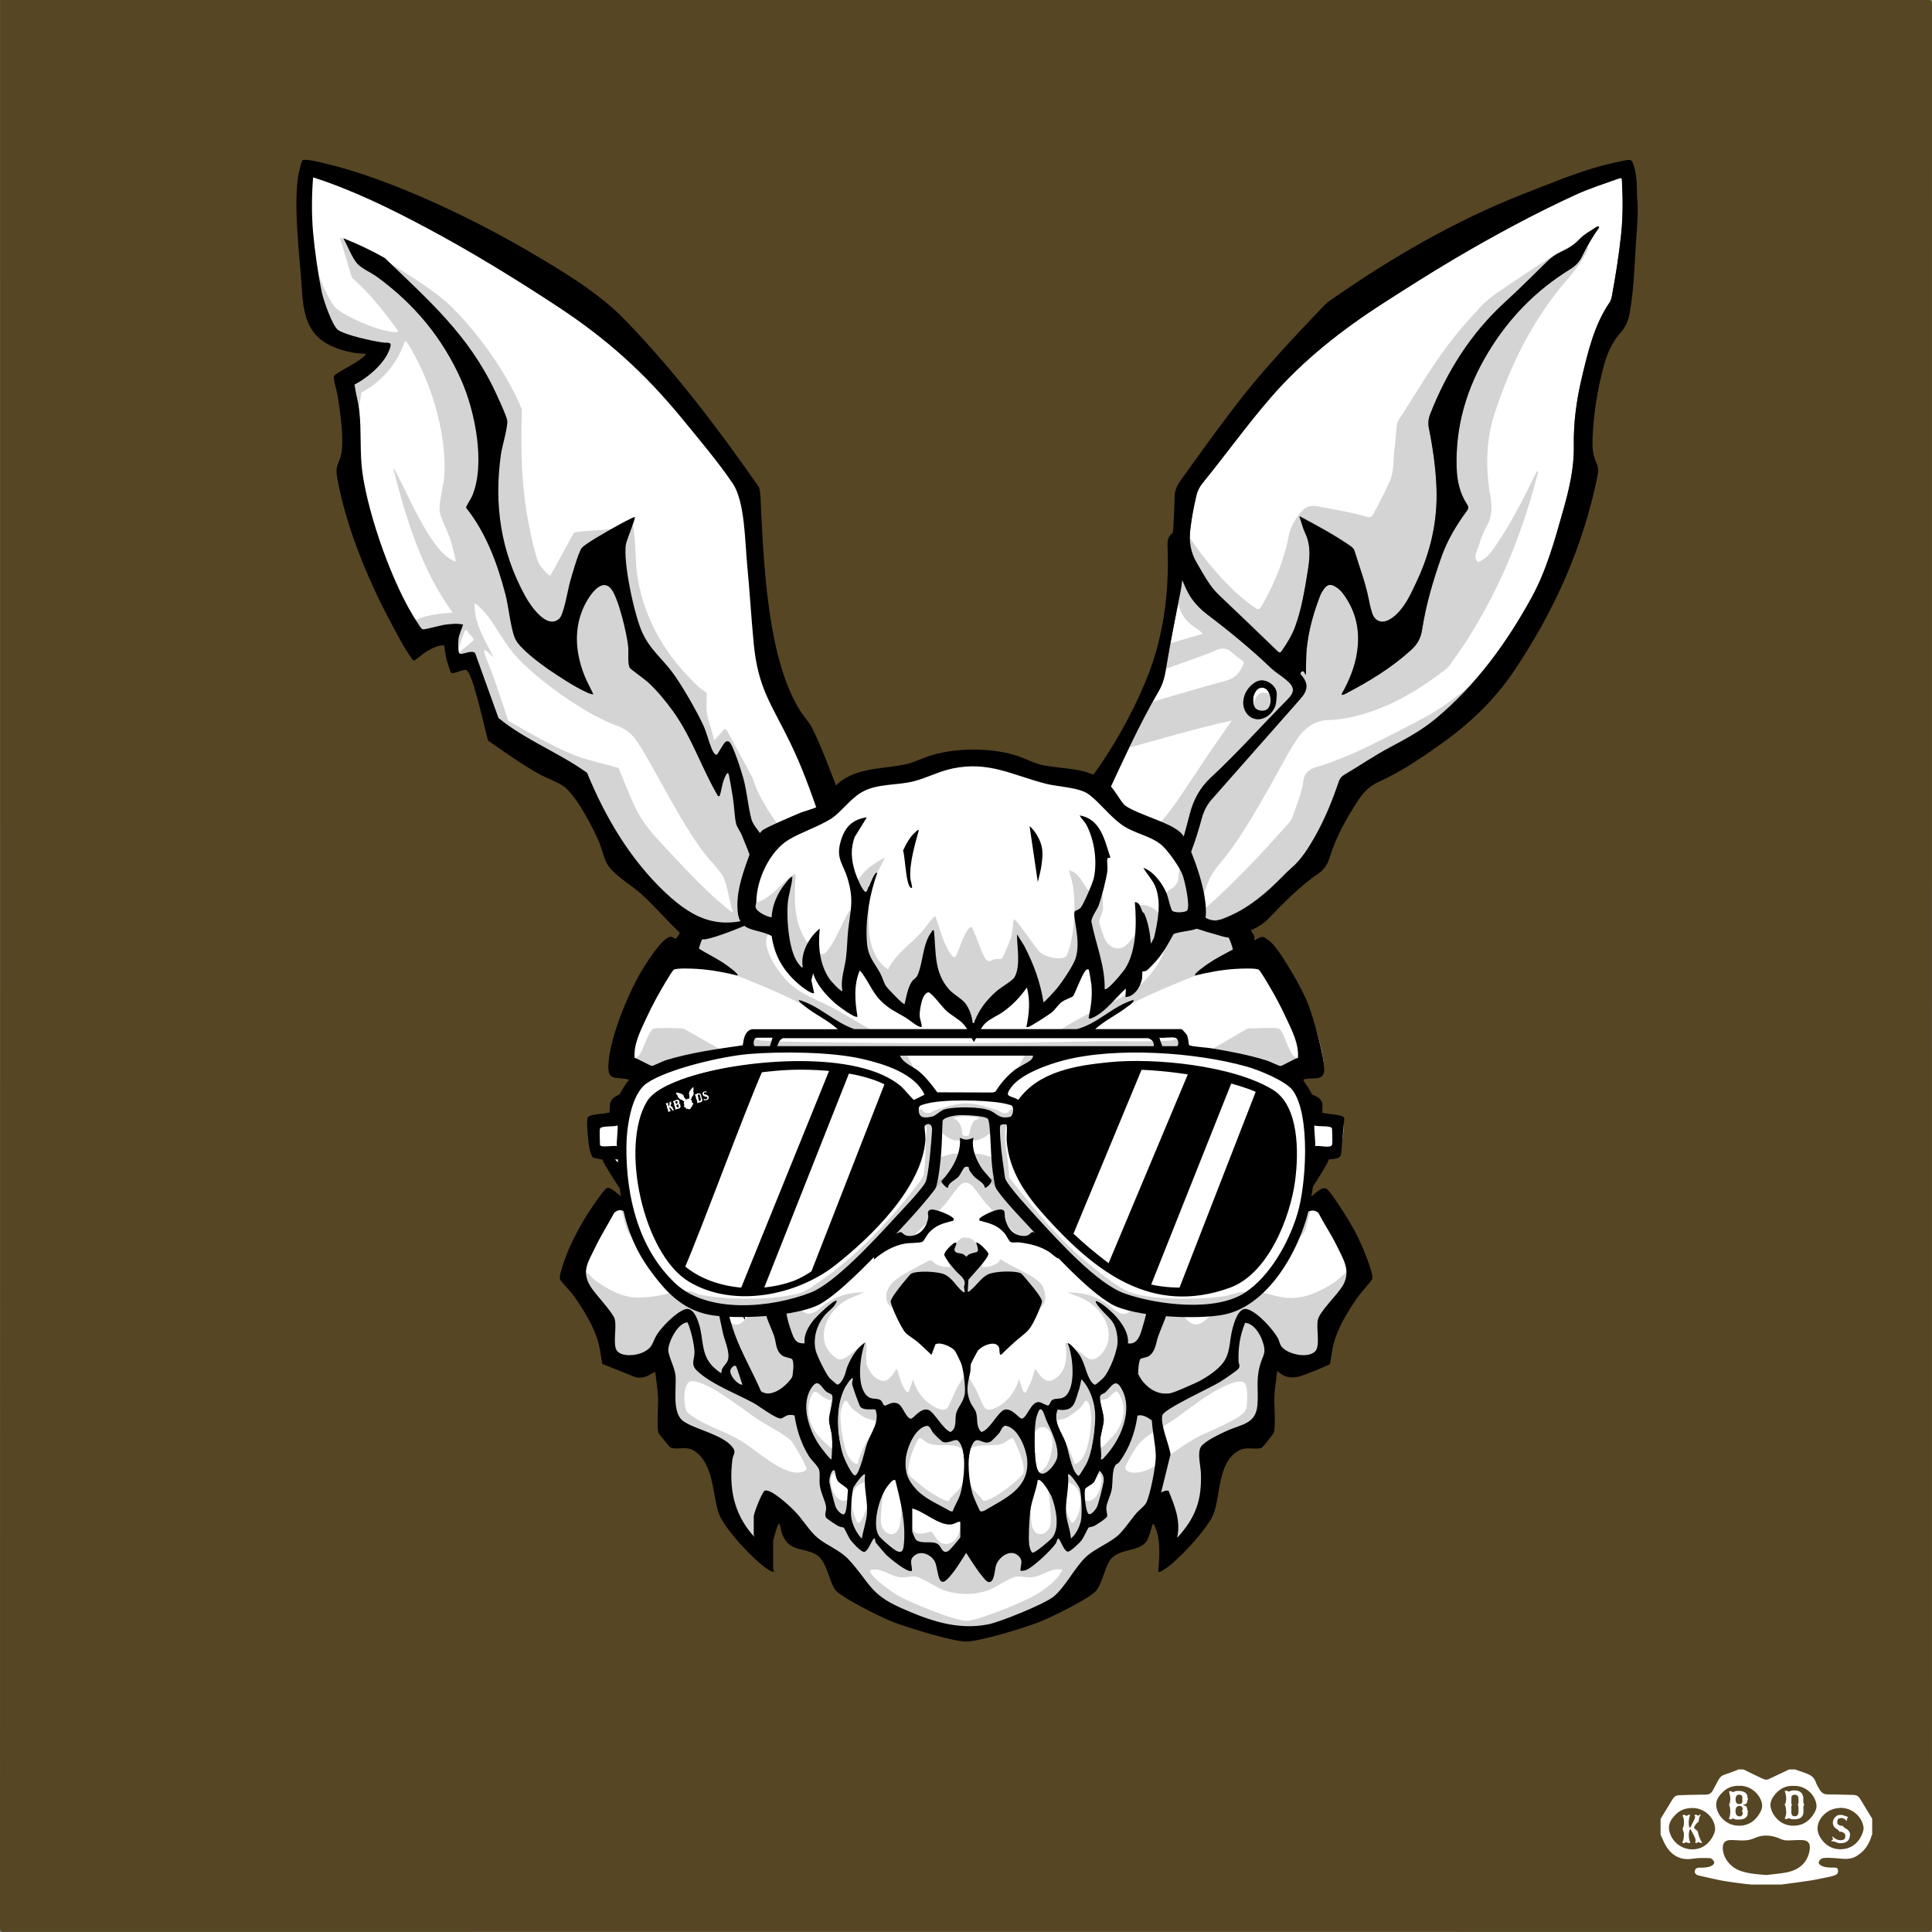 <?xml version="1.0" encoding="UTF-8"?>
<svg xmlns="http://www.w3.org/2000/svg" viewBox="0 0 2048 2048">
  <rect x="0" y="0" width="2048" height="2048" fill="#808080" stroke="none"/>
  <style>
      .outline { fill: #000000; }
      .fill { fill: #FFFFFF; }
      .shading { fill: #aaaaaa; opacity: 0.5; }
    </style>
  <g class="trait-group" data-category="background" id="background-brown">
      <path id="color-brown" fill="#564624" d="M2048 4.5q-.15 1019.4 0 2038.8c0 3.8-.8 4.6-4.6 4.6q-1019.4-.15-2038.8 0c-3.8 0-4.6-.8-4.6-4.6C.2 1362.3.1 681.2.1 0h2043.3c3.8 0 4.6.8 4.6 4.6z" data-original-style="transition:fill .3s ease" style="fill: #564624" class="color"/>
    </g><g class="trait-group" data-category="jaw" id="jaw-OG-cracked">
      <!-- Generator: Adobe Illustrator 29.1.0, SVG Export Plug-In . SVG Version: 2.1.0 Build 142)  -->
  <defs>
    
  </defs>
  <path id="fill-jaw" class="fill" d="M1396.7,1438.7c-6.7,4.3-46.8-1.7-48.7.3l-12.2,69.8-57.2,29.3-1.4,1.6c-1.5,11.9,1.5,24.2.9,35.9-.3,4.9-1.3,15-2.3,19.7-.6,2.8-13.7,32.2-15,33.5s-16.1,8.9-16.7,8.3l-9.5-50-51,52c-7.7,5.7-20.7,9.3-27.5,15.5-14,12.7-25.2,37.4-42.1,47.9-5.4,3.3-61.3,25.7-66.7,26.3-13.8,1.7-33-3.3-47.7.2-17.7-10.3-50.1-16.2-66.1-26.9-14.3-9.6-28.3-35.6-41.4-47.6-6.7-6.1-19.9-9.6-27.5-15.4l-51-52-9.6,48.4c-.6.9-.9,1.7-2.2,1.5-.8,0-13.8-7.6-14.4-8.2-1.4-1.4-15.9-33.3-16.2-35.3l-.5-54.4-58.2-30.3-12.3-69.7c-8.1-1.2-45.1,3.9-49.5-1l-37.1-85-.5-3.4,31.5-70.6c5.3-1.6,29.1,0,31.3-6.7.8-2.3-.6-19.5-1.3-22.4-2.2-8.4-16.2-24-19.8-33.2-.7-1.7-1.2-3.1-.6-5,4.7-11.3,10.3-22.3,14.1-34,7.3-22.4,7.2-42.6,16.9-65.1,47.5-110.2,188.9-176,299.9-200.1,44.7-9.7,79.8-1.5,122.7,11.2,98,28.9,222.6,97.5,259,199,6.8,19,7,38.1,13.5,57.5,3.8,11.2,10.1,22.1,13.7,33.4,0,1.4-8.3,16.4-9.8,19.1-2.4,4.3-9.7,13.4-10.7,17.3-1.8,6.8-.6,15.6-2.3,22.5,9.9,7.9,21.3,4.2,32.4,6.5,9.6,23.9,23.5,46,31.4,70.6-9.8,26.3-22.2,51.8-33.2,77.7-1.3,3-1.7,9.3-5.1,11.4h0Z" fill="#ffffff"/>
  <path id="shading-jaw" class="shading" d="M1380.8,1185.8c-.2.4-2.1.7-2.8,1.7-8.6,10.8-16.2,26-21,39-4.2,11.4-5.1,22.7-13,32-18.8,22.4-51.8,45.5-78.3,57.7-5.4,2.5-12.5,3.7-16.7,7.8h20.5c2.7,0,5.1,1.2,7.9,1.1,18.1-.2,64.4-19.8,77.5-32.6,5.7-5.5,14.1-15.7,15-23.5,1.8,0,.7,2.4,1.5,4,3.1,5.9,15.5,5.2,21.5,6,.2,1.6-1.5.7-2.3,2.2-4.6,8.3-4.4,21.6-10.6,28.3-7.5,8.1-37.1,13.5-48.8,17.2-14.5,4.6-29.8,8.8-42,18.1l-52.8-14.8c-19.3-2.3-9.9,15.4-5.3,25.3,5.2,11.3,20.7,40,30.4,46.6,11.9,8.2,22.7-10.2,30-17,6.3-6,16.2-11.8,24.6-14.4,17.7-5.6,32.3,4.7,50.5,5.4,17.4.8,34.6-7.7,48.8-17.2,3.6-2.4,14.6-13.9,17.2-13.8,1.7,0,3.3,6.1,1.8,7.8-10.1,24.3-21.6,48-31.8,72.2-3.7,8.8-.8,14-13,15-9.3.7-15.8-1-24.2-1.8-4.8-.4-11.8,2.5-17.3-.2l-12.9,70.6-59,30.5c.4,11,2.6,23.6,2,34.5-.3,5.7-1.3,15.4-2.1,20.9-.5,3.1-13.4,31.4-15.4,33.6-3,3.2-11.6,6.2-15.5,9-.8-4.9-2.7-10.6-3-15.5-.6-11.2,2-11.3-2.7-23.2-.4-1.1-1.9-1-2.2-2-.8-2.2-.8-6.7-1.1-9.2l-2.3.2-50.2,51.8c-7.7,5.2-19.5,8.7-26.5,14.5-14.2,11.7-24.4,36.1-41.5,47.5-6.7,4.5-54.2,25.7-61.2,26.8-9.9,1.5-51.8,1.6-61.5,0-6.9-1.2-49.7-20.5-57.3-24.7-15.8-8.9-30.2-37.8-44.4-49.6-6.9-5.7-19-9.3-26.5-14.5l-51-52c-1,8.1-7.3,16-8.1,24-.6,6.2.6,14.6-.3,21.6-.2,1.7-3,1.8-2.1,4.4-.6.7-14.6-8.1-15.5-9-1.7-1.8-15-30.8-15.4-33.6-.7-4.4-.9-13-1.1-17.9-.5-12.2.6-24.4.5-36.6l-58.5-31.4-13-69.5-48.8-.2-38-86.6.9-6.2c8.2.4,11.8,8.2,18.6,12.7,25.3,16.9,38.4,19.8,68.5,13.9,17.1-3.4,19.1-7.5,37.2.4,15.9,7,19,16.2,30.6,25.4,9.6,7.6,13.6,7.9,22-1s31.8-49.1,32.1-60c.2-8.7-6.4-8.1-13.3-7.2-8.6,1.1-48.4,15.1-51,14.6-1.7-.4-12.3-7.9-16.5-9.6-20.3-8.4-48.8-11.8-67.2-20.8-14.9-7.3-11.3-20.9-17.7-33.2-.9-1.6-2.5-.6-2.3-2.2,6.3-.9,17,0,21-5.5,1-1.4.3-3.7,2-3.5,3,11.7,15.2,23.9,25.1,30.4,21.2,13.8,50.4,23.7,75.4,23.5h20.5l-34.7-16.8c-19.1-10.8-48.2-33.1-61.8-50.2-6.2-7.8-7.1-18.3-10.5-27.5-6-16.6-14.4-32-25-46,1.3-9,6.5-19.6,7.8-28.2,1.9-12.9,1.8-19.5,6.5-32.5,36.4-101.1,159.2-169,256.8-198.2,49.9-15,102.4-18.2,153.2-5.2,103.5,26.4,242.6,100.3,277.2,208.8,3.4,10.5,3,17.3,4.8,27.2.8,4.7,8.9,28.4,7.6,30.6l-.5-.2ZM1195.9,1382.1c-32.3-16.1-63.1-35.3-95.9-50.7-17.5-18.7-37.4-36.6-54.6-55.4-4.8-5.3-11.2-16-16-20-3-2.6-7.4-3-10.6-.6-4.5,3.4-12.7,16.4-17.4,21.6-16.7,18.6-36.8,35.6-53.6,54.4-32.9,15.3-64,34.2-96,51.2-.6,2.8,12.4,35,14.6,40.3,2.9,7.1,12.1,31.7,16,36.1,7.1,8,36.5,26.3,47,33,19.8,12.7,36.1,22.9,59.3,28.7,27.3,6.8,39.7,7.1,67,.6s43-16.6,65.7-31.3c10.4-6.8,35.9-22.5,43.4-30.6,4-4.4,12.7-27.4,15.6-34.4,2.1-5.1,16.8-41,15.5-42.9M728.3,1496.7c1.6,2,8.2,6.3,10.7,7.8,14.7,8.8,31.8,13.8,46.9,23.1,16.8,10.2,40.2,33.1,59.6,33.5,2.3,0,8.7-1.2,9.4-3.7s-13.6-27.6-16.4-30.3c-7.3-7.1-27.5-17.2-37.2-23.8-15.2-10.3-50.3-39.1-67.9-39.2-10.5,0-8.7,28.1-5.1,32.7h0ZM1319.7,1466.3c-5.9-5.9-24.1,4.1-30.4,7.6-16.2,8.9-31,21.4-46.2,31.8-12.7,8.7-30.1,15.7-38.6,28.4-2.2,3.4-10.8,17.7-11.4,20.7-1.1,5.3,6.2,6.5,10.3,6.3,16-.9,23.4-9.7,35.2-17.8,9.2-6.3,19.3-13.6,29-19,11.7-6.6,47.1-19.2,52.7-29.3,2.4-4.3,2.8-25.2-.7-28.6h0ZM1126,1664c-12-2.7-20.7,6.6-31.6,7.9-5.7.7-12.2-1.2-16.6-.7-7.1.8-22.9,12.1-31.2,14.9-14.8,4.9-30.2,4.7-45.1,0-8.8-2.8-23.9-14.1-31.2-14.9-4.4-.5-10.9,1.4-16.6.7-11-1.3-19.9-11-31.6-7.4,0,6.9,23.8,23.5,30,27,12.5,7.1,59.8,26.8,72.5,26.6s59.9-19.8,72.2-26.9c10.3-6,24.6-16.2,29.3-27.2h-.1Z" fill="#aaaaaa" style="opacity: 0.5" opacity="0.5"/>
  <path id="outline-jaw" d="M676,1140c5.2-3.1,18.7-3.2,19.1,4.5,0,2.3-.8,11.2-1.1,14-.3,3-.9,8.4-2.1,10.9-2.5,4.9-17.3,13.6-20.1,19.9-1.2,2.6-6.4,25.9-6.7,29.3-.2,1.7,0,2.8.4,4.4,2.1,6.9,13.8,19.7,17.7,27.3,5.7,11,7.2,24.3,12,35s13.5,10.7,22.5,15.6,17.7,11.1,25.3,17.2c-3.1,0-6.3.2-9.4,0-7.7-.8-35.8-6.7-41.8-10-6.1-3.3-8.8-18.4-12.8-20.4-2.5-1.2-7,0-10.3-.7-6.7-1.2-9.9-7.8-17.5-1.5-6.7,12.4-14.3,24.3-20.4,37.1-7.4,15.4-14.8,25.1-4.8,41.2,5.2,8.4,23.4,27,25.6,34.4,2.5,8.4-2.4,27.4,2.4,33.6,5.4,6.9,20.6,5.2,27.7,1.7,11.1-5.5,9.2-10.1,14.9-19.1,5.3-8.3,20.9-24.3,30.4-26.7,7.7-1.9,12.3,10.3,14,16,4.9,15.9,2,31.2,13.9,44.1,1.1,1.2,9,8.5,10,7.5-.8-5.6,4.8-8.4,6.5-13,3-7.9-3.1-20.6-5-29-2.8-12.3-5.1-24.7-8-37-1-4.1-6.2-19.9-5.4-22.3,1.2-3.8,23.7-9.1,24.9-10.7.4-.5-2.9-8.7,0-12.6,1.3-1.8,8.8-6.8,11.1-8.9,3.9-3.5,23.1-22.9,25.7-23.4,4.4-.8,5.2,2.4,8,3.6,5.1,2.1,10.8,2.5,15.7,4.3,1.1.4,2.4.5,2.5,1.9-11.2,6.3-23.6,13-34.3,20.2-2.7,1.8-16.6,11.8-17.6,13.4-1.6,2.6-2.2,9.7-2.2,12.9l3,44.5c-9.8-13.1-8.1-31.3-10-47-2.5,1.9-15.3,3.5-15.9,5.6,4.5,18.6,8.6,38.8,15.1,56.7,7.3,20.1,19.2,40.4,27.7,60.3,11.1,7.8,27.2-5.8,33-15,5.6-8.7,8.1-23.6,22.5-13.5,11,7.7,22.9,21.4,33.5,30.5,48.3,41.3,92.1,59.6,157.4,50.3,40-5.7,69.7-25.7,99.7-51.3,6.2-5.3,32.4-31.5,37.5-32.5,11.9-2.2,14.8,13.8,21.4,21.5,7.4,8.7,17.4,14.2,29.1,12,4.4-.8,21.2-8.4,26.3-10.7,9.2-4.2,20.3-11.4,27.2-18.8,10.4-11.3,8.4-24,12-38,1.7-6.6,6.3-23.8,15.5-21.6,10.7,2.6,27.2,21,32.6,30.4,1.7,3,2.2,6.8,3.9,9.1,6.3,8.5,28.5,13.3,36,5.1,5.6-6.1.4-25.5,2.9-34.1s20.4-25.8,26-35c9.4-15.8.8-28.3-6.5-43.3-5.8-11.8-13.2-22.7-19.2-34.3-7.1-5.6-12.2.4-18.5,1.5-2.9.5-6.9-.4-9.3.7-3,1.4-6.8,14.4-9.5,17.5-1.4,1.6-7.6,4.3-9.9,5.1-8,2.8-25.7,6.6-34.3,7.7-3.4.4-6.8.2-10.2.2,6.6-5.5,15.7-12,23.3-16.2,11.5-6.3,19.8-5.1,25.5-19.5,3.9-9.8,5.3-20.7,10.3-30.7,3.9-7.7,16.9-22.6,18.7-29.4.4-1.7.2-2.8,0-4.5-.6-4.4-5.6-25.6-7.2-28.8-3.7-7.3-19-15.9-20.5-21.5-.8-3.2-2.6-24.3-1.6-26.4,2.1-4.5,12.7-3.4,16.5-1,.5,1.9,4.4,14,5,14.5,6.2,5.3,26.1,4.1,26.1,17s-1.7,15.9.2,26.7c1.7,9.8,9.7,22.5,6.4,31-2.3,6-12,20.9-15.9,27.1-3.6,5.6-8.1,10.6-11.8,16.2,8.8.3,18.9-17.9,26.1-12.1,3.4,2.8,13.7,18.6,16.7,23.3,5.1,7.9,10.9,17.6,15.1,25.9,3.9,7.8,17.4,38.8,16.1,45.8-.2,1.2-13,15.6-15.2,18.8-10,14.2-21.3,32.5-25.7,49.3-1.9,7.2-2.7,14.7-4,22-1,1.4-27.6,11.9-31.1,12.9-10,2.9-17.2,1.5-24.9-5.4-.9,8.8-2.6,17.7-3,26.5s1.7,33.1-.8,39.2c-.6,1.5-11.3,15-12.5,15.5-6.3,3-15.7-1.7-24.7,3.3-22.6,12.7-18.8,48.5-26.9,68.1-6,14.6-40.4,52.5-54.6,59.4-1.2.6-2,1.3-3.6.9,1.2-14.7,3-35.1-3.9-48.6-.4-.8-.4-3.2-2.1-1.4-.7.7-3.6,13.8-6.6,17.9-8.6,11.7-30.9,6.8-39.2,20.8-5.2,8.9-7.6,22.3-13.4,30.6s-48.5,28.9-59.6,33.4c-15.1,6.1-64.1,21.2-78.8,21.2s-63.4-15.1-78.8-21.2c-11.1-4.4-55.3-26-60.6-34.4-6.9-11.1-8.5-31.6-21.5-37.6-14.4-6.6-26.5-2.6-33.9-20.1-1.1-2.5-2.5-10.3-2.8-10.7-1.3-1.6-1.8.4-2.2,1.3-1,1.8-4.8,14.6-4.8,16.2v30c0,.3,1.4,1.4,1,2.5-1.7.2-3-.3-4.4-1.1-15.2-8.7-49.8-45.6-54.8-62.2-6.2-20.6-5.2-52.1-25.9-65.1-8.2-5.2-18.3-.3-24.7-3.3-.9-.4-12.2-14.2-12.7-15.3-2.1-5.2-.2-29.6-.5-37.4-.4-9.1-2-18.5-3-27.5-4,1.6-7.6,4.7-11.9,5.6-2.8.6-5.6.7-8.5.3l-35.7-14.3c-1.5-7.3-2.1-14.8-4-22-4.3-16.8-16.4-36.3-26.5-50.5-2.2-3-13.9-15.8-14.2-16.8-1.1-3.6.8-8.3,1.8-11.8,5-18.6,17.3-42.1,27.6-58.4,2.5-4,17.5-26.2,20.1-26.9,6.2-1.8,15.2,12.1,22.3,12.8.7-.7-9.3-13.3-10.4-15.1-4-6.2-14.5-22.3-16.8-28.2-2.7-7.1,5.4-22.1,6.9-30.5,1.9-10,.2-18.4,1.3-27.7,1.2-11,17.6-11.6,25.8-15.7,2.1-4.7,2-9.6,3.2-14.8h.4v-.2ZM799,1627.5v-20c0-3.5,9.1-26.6,11.7-27.4,6.9-2.2,27.9,17.6,32.8,22.9,7.6,8.1,14.7,20,23,27,10.5,8.8,23.6,12.8,33.5,23.6,22.2,24.2,21.6,36,55.1,50.9,29.5,13.1,59.4,23.9,92.4,17.4,12.7-2.5,58.9-21.3,68.9-29.1,12.4-9.6,23.1-31.8,35.2-42.8,9.6-8.8,25.5-14.6,34.6-23.4,6-5.9,12.7-15.8,18.4-22.6,2.8-3.3,8.4-7.2,10.3-10.7,4.4-8.2,10.5-40.4,10.3-49.8-.3-12.5-3.5-25.3-4.2-37.8-17.1-12.8-20.5-.4-31.4,9.3-16.5,14.9-41.1,22.8-63,25-69.4,7-135.6,7-205,0-22-2.2-46.4-9.9-63-25-7-6.3-10.5-15.9-22-15.1-3.7.3-6,3.1-8.5,3.7-4.9,1-22.9-12.7-28.3-15.8-18.4-10.2-46.1-20.5-61.1-34.9-6.9-6.6-2.4-11.8-2.5-19.5s-3.8-23.4-6.8-30.2c-.5-1.1.2-1.5-1.7-1.3-9.4,1.3-19,20.2-19.3,28.8-.2,6.3,6.7,18.5,7.6,26.9,1.5,13.9-4.4,40.4,8.8,49.2,12.8,8.6,39.9,13.7,50.8,26.2,5.7,6.6,1.5,7.9.7,14.6-3.6,29.6,1.4,55.9,20.9,78.9.5.6,3.9,4,2,1h-.2ZM1248,1630c19.4-21.2,26.1-39.8,25-68.5-.3-7.8-4-21.4,0-27.8,4-6.1,20.2-13.6,27.2-16.8,15.2-7.1,31-7,32.7-27.3,1.3-14.8-1.6-26.3,2.5-41.5,3.4-12.7,7.8-13.2,2.5-27.5-2.8-7.7-9.2-17.6-18-18.4-5.5,13.3-7.4,26.1-7,40.5,0,3,2.2,4.9,0,8.1-1.5,2.2-16.5,12.2-19.8,14.2-9.2,5.7-59,28.5-60.9,35.1-2.7,9.4,7.3,31.3,8.6,41.6l-10,40.5c2.4-1.4,5-2.6,7.9-1.9,6.7,16.4,13.1,31.6,9.1,49.9v-.2h.2ZM780,1448c-2-1.4-5.5,2.6-5.8,4.7-.9,5,7.2,15.1,12.8,15.2-.9-2.6-6.1-19.4-7-20h0Z" class="outline" fill="#000000"/>
    </g><g class="trait-group" data-category="mouth" id="mouth-scrappy">
      <path id="fill-muzzle" fill="#ffffff" d="M1038 1292s-.4 1.7.7 2c10.3 2.8 18 4.3 25.8 13 1.9 2.2 4.9 8.8 6.5 9.5 2.6 1.2 6.6 0 9.5.5 11.4 1.5 21.2 3.7 31.2 9.8 2.1 1.3 9.2 7.8 10.2 7.1.3-.3 0-1.7 0-1.9 2.4-1.8 32.7.6 38 1 5.2 4.2 13.2 5.5 19.2 8.3 13.7 6.4 22.5 16.1 29.9 29.1 8.4 14.6 7.7 17.8 3.1 33.4-2.5 8.5-4.8 21.8-16.3 20.2 1.5-15.5-14.8-32.4-26.5-41-3.2-2.4-11.3-7.2-6 0 10.8 14.7 20.2 14.8 21.5 37.5.6 10.3-8.4 32.9-15.4 40.5-.6.7-7.1 6.3-7.6 6.5-3 1.6-6.9-6.1-7.8-8.2-3.6-7.8-4.7-15.5-9.7-23.3-1.1-1.7-10.8-13.7-12.4-12.1 5.6 13 9 46.2-2.5 56-4.4 3.7-9.4 1.9-13.3 3.7-2.8 1.3-3 5.7-4.8 6.1s-7-3.1-9.4-3.5c-8.9-1.3-13.2 17-18.7 17.5-2.5.2-10.7-11.9-18.4-9.4-7 2.2-15.4 21.2-24.4 23.6-6.3-6-3.4-14-5.8-21.2-1.2-3.5-4.2-6.7-5.8-10.2-5.4-12.7-2.8-19.9-.2-32.2.6-3 0-5.9.9-9.1.2-.7 6.3-12.3 6.9-13.1 3.7-5.4 19.2-12.4 22.7-3.8.9 2.2 0 8.7 2.2 7.7 5.1-4.9 10.2-9.9 15.5-14.5 11.5-10 14.1-9.7 21.2-24.8 1.5-3.3 6.5-14.5 6.6-17.3 0-3.4-9.2-14.7-11.8-17.8-1.4-1.7-9.5-11.5-10.2-11.8-6.4-3.2-28-2.3-34.7.8-7.9 3.6-12.5 12-19 17-1 .8-1.3 1.9-3 1.5l.8-12.7c3.6-4.3 21.7-23.3 21.1-27.5-.4-2.6-11.3-13.4-12.9-11.7 4.4 12.8.7 8.7-7.3 12.2-1.2.5-2.9 2.7-3.2 2.7s-2-2.2-3.2-2.7c-3.4-1.5-9.7-.4-9.3-5.6 0-1.1 4.1-7.6.5-6.6-2.8.8-12 9.9-11.3 13.2 0 .6 4 7 4.8 8 1.5 2 5 5.9 7 8.3 3.2 3.9 9.7 7.6 9.9 13.1 0 1.6-.8 3.1-.8 4.8s2.6 8.1-2.5 3.6c-6.2-5.3-10.2-13.6-18.5-17.5-6.5-3-30.3-4.3-35.7-.2-.8.6-8.8 10.5-10.2 12.2-2.4 3-10.9 13.7-10.8 16.8.2 5.4 11.7 29 15.7 33.2 3 3.2 9.3 6.8 13 9.9 5 4.3 9.7 9.1 14.5 13.5l4.2-11.1c4.9-3.1 17.7 2.6 20.8 7.1 1 1.5 5.1 9.9 6 11.9 2.8 6.4 5.1 25.4 4.4 32.4-1.1 10-7.9 15-9.4 22.6-1.3 6.4 1.1 14.9-5.8 18.9-8.1-2.6-17.3-21.5-23.6-23.5-8.2-2.6-15.9 9.6-18.4 9.4-5.3-.4-8.7-14-13.9-16.1-6.9-2.8-11.5 2.7-14.1 2.1-1.8-.4-2-4.8-4.8-6.1-4.5-2-9.6.3-14.3-4.7-10.9-11.5-6.5-42.2-1.5-56.1-9.1 6.7-14.1 14.8-18.5 25-1.6 3.6-2 7.5-3.7 11.3-1 2.1-4.9 9.8-7.8 8.2-.4-.2-6.9-5.9-7.5-6.5-3.9-4.3-13.8-24.4-15-30-2.8-12.9 1.4-26.5 9.5-36.5 4.1-5.1 11.3-9 13-15.5-2.4-2.4-22.3 17.4-24.4 20.1-5.4 6.8-11 15.9-9.6 24.9-8.3.5-10.7-3.3-13.3-10.2-2.7-7.1-7.8-22.8-6.2-29.8 3.7-16.2 21.4-35.8 36.3-42.7 6.2-2.9 13.9-4.1 19.2-8.3 12.5-.8 24.5-2.3 37-1 0 0 .7 2.1.5 3 9.5-8.2 20.6-14.8 33.1-16.9 4.7-.8 14.8-.4 18.1-1.8 1.6-.7 5.2-7.7 7.2-9.9 8-8.4 15.2-9.7 25.4-12.5 1.1-.3.6-1.9.7-2 1.1-.7 25.9-.7 27 0v.2Z" class="fill" data-original-prefix="fill"/><path id="fill-teeth14" fill="#ffffff" d="M1039.1 1601.9c-.8-.5-7.2-15.4-7.9-17.6-4.2-13.6-7-37.9-1.5-51.1 5.8-13.9 10.8-1 20-5 1.9-.8 7.6-6.8 9.2-8.8 2.6-3 3.6-9.1 8-8 12.8 3.1 21.1 24.2 22 36.1 2.3 30.4-23.4 40.7-45.2 53.7-1.2.5-3.6 1.3-4.6.6Z" class="fill" data-original-prefix="fill"/><path id="fill-teeth13" fill="#ffffff" d="M1015.7 1527.3c10.2 8.9 6 44.1 2.3 56.2-1.9 6.4-6 12-8.1 18.3h-2.3c-12.1-7.1-26.3-12.4-36.1-22.9-9.1-9.8-12.3-17.9-11.5-31.5.8-11.8 9-32.3 21.2-35.9 4.8-1.4 5.7 4.5 8.2 7.4 1.8 2.1 8.3 8.8 10.5 9.5 6 1.9 12.5-4.1 15.8-1.3z" class="fill" data-original-prefix="fill"/><path id="fill-teeth12" fill="#ffffff" d="M904 1461c0 2.2-1.1 3.8-.8 6.2s7.4 22.5 8.8 24c3.7 4.1 11.1 2.3 15.9 2.9 4.9 13.5-4.3 23.9-8.6 35.6-2 5.3-8.4 33.1-12.8 34.3-3.3.8-11.7-18-12.8-21.2-6.8-20.9-8.8-51.8 1.8-71.7.6-1.2 7.1-11.6 8.4-10.1Z" class="fill" data-original-prefix="fill"/><path id="fill-teeth11" fill="#ffffff" d="M1144 1564c-1 .7-1.8-.4-2.4-1.1-5.8-5.8-8.7-24.8-11.8-33.2-4.3-11.7-13.8-21.9-8.6-35.6 18.6 2.9 18.2-8.8 23.1-22.4l2.2-9.8c10.2 11.1 15.2 27.6 14.6 42.5-.5 13.7-3.2 35.3-9.5 47.5-.8 1.5-6.9 11.6-7.5 12Z" class="fill" data-original-prefix="fill"/><path id="fill-teeth10" fill="#ffffff" d="M949 1569c5.5 22.1 11.4 45.4 9 68.5-.5 5-1.3 9.2-7 6.9-3.4-1.3-17.5-13.4-19.5-16.5-7.4-11.8.3-39.7 8-50.8 1.2-1.7 7-10.1 9.4-8.1Z" class="fill" data-original-prefix="fill"/><path id="fill-teeth9" fill="#ffffff" d="M1100 1569c3.4-2.9 13.3 14.1 14.5 17 4.8 11.7 9.3 33.5 1 44-2.1 2.7-18.5 16.5-20.9 15.9-1.9-.4-3.4-6.5-3.6-8.4-1-8.7 0-26 1-35 1.1-10.9 6.5-22.5 8-33.5" class="fill" data-original-prefix="fill"/><path id="fill-teeth8" fill="#ffffff" d="M1167 1547c.9-6.7-1-15-.6-21.3.3-6.3 3.7-14.6 3.6-21.2 0-5.7-4.8-19.5-4-24 .5-2.9 3.5-2.8 5.5-4.5 6.2-5.3 10.4-15.8 16.9-4.9 14.2 23.5-1 56.5-18.4 74.4-.9 1-1.3 1.9-3 1.5" class="fill" data-original-prefix="fill"/><path id="fill-teeth7" fill="#ffffff" d="M881.7 1478.3c3.3 2.9-2.8 21-2.8 26.2s2.6 12.6 3.1 18c.7 8 0 16.5-.5 24.5-1.8 0-11.7-13.3-13.3-15.7-11.2-16.8-20.3-43.7-7-61.7 6.2-8.4 9.7.9 14 4.7 2 1.9 5.7 3 6.6 3.9Z" class="fill" data-original-prefix="fill"/><path id="fill-teeth6" fill="#ffffff" d="M1018 1613v16.5c0 .9-10.8 13.2-11.9 14.1-6.3 4.8-8-2.6-10.6-5.5-5.5-6-17.9-.4-24.4-5.6-.9-.7-4.1-8.3-4.1-8.9v-24.5c12.3 3 28.7 18.5 41.4 16.9 3.5-.4 6.1-3 9.6-2.9Z" class="fill" data-original-prefix="fill"/><path id="fill-teeth5" fill="#ffffff" d="M1102.5 1494c3.3-.8 5.3 8.5 6.3 10.7 5 10.5 15.3 30.3 11.4 42.1-2.2 6.7-15.6 23.4-20.4 11-4-10.4-4.1-44.7-1.1-55.5.4-1.6 2.4-7.9 3.8-8.2Z" class="fill" data-original-prefix="fill"/><path id="fill-teeth4" fill="#ffffff" d="M917 1563c-1.6 13.5 2.8 27.4 2 40.5-.5 8.8-4.2 18.6-5.5 27.5-5.8-5.6-10.5-15.7-11.4-23.6-.6-5.2.7-25.8 2.4-30.3.6-1.6 10.5-16.2 12.4-14.1Z" class="fill" data-original-prefix="fill"/><path id="fill-teeth3" fill="#ffffff" d="M1135 1631c-.4-8.9-4.4-17.8-5.1-26.5-1-13.6 3.6-27.7 2-41.5 2.2-2.4 11.9 13 12.5 15 2 6.8 2.7 27.3 1.2 34.3-1.3 6.3-5.5 14.8-10.8 18.7z" class="fill" data-original-prefix="fill"/><path id="fill-teeth2" fill="#ffffff" d="M1154.1 1604.9c-3.4-2-5.1-22.3-3.9-26.2.8-2.6 8.9-5.2 10.2-8.8l5.1-10.9c3.8 3.4 5.1 7.2 4.3 12.2-.7 4.5-5.2 22.3-6.9 26.2-.9 2.2-6.1 9-8.8 7.5" class="fill" data-original-prefix="fill"/><path id="fill-teeth1" fill="#ffffff" d="M885 1559c.4.4.7 7.1 3 10.5 2.7 3.9 10.5 6.9 11 10-.8 4.7-.7 23-4 25.4-2.5 1.8-7.7-4.5-8.7-6.7-1.6-3.6-6.3-22.5-7-27-.6-3.9 2.5-15.6 5.8-12.3Z" class="fill" data-original-prefix="fill"/><path id="shading-mouth2" fill="#aaaaaa" d="M918 1443.5c.8 5.3 5.6 13.8 10.1 16.9 11.5 8.3 16.2-.3 22.4-9.4 2.5 5.4 3.4 11.5 6 17 1.4 2.8 5.7 12 7.5 5.5l4-11.5c1.6 7.5 6.3 15.4 11.5 21 4.3 4.7 18.8 15.4 24.6 9.6 2-2.1 8.3-17.9 10.8-22.2 1.2-2.2 7.8-13.8 9.7-13.3 1 .2 8.5 13.2 9.7 15.3 2.4 4.5 7.3 17.7 9.8 20.2 3.8 3.8 10.5.4 14.4-1.8 10.5-5.9 18.5-17.2 21.7-28.8l4.2 12.3c.3 1.2 1.9 2.4 2.8 1.7.6-.4 5.8-11.3 6.5-13 .8-2 2.8-12 4-12 6.8 10.7 12.9 18.4 24.5 7.5 8.6-8 9.3-23.8 7-34.5 3.5-3.1 21.1 16.1 26.6 16.9 9.1 1.4 17.6-11.8 19-19.9 3.5-20.5-12.9-39.2-30.9-46.2l-12.7-4.8c15.4 0 28.2 2.9 41.1 11.4 4.8 3.1 12.2 10.9 17.6 11.4 6.2.6 10.1-4.1 10-10-.4-19.3-25.8-38.1-39.7-48.8 15.4 2.4 34.6 11.8 45 23.5 7.8 8.8 19.1 25.1 19.1 37s-6.4 28.5-9.2 32.8c-3.3 5.3-11.7 5.4-13.4 10.6-.9 8.1-2.1 16.4-2.5 24.5-1.5 29 1.4 45.2-10.8 73.2-3.6 8.2-12.7 20.4-14.9 27.1-4.2 12.8-.7 26.4-9.1 38.9-3.2 4.8-8.4 6.7-11.2 10.8-1.7 2.5-2.4 6.1-4.2 8.8-4.5 6.7-14.6 23-21.6 8.9-1.6-3.3-1.3-12.9-6.7-6.2-1.4 1.7-1.9 4.4-3.5 6.5-3.7 4.7-17.7 19.6-23.5 19.5-2.2 0-4.5-4.1-6.6-5.4-7.9-5-21.1-6.3-29.2-1.4-7.3 4.4-9.5 13.6-18.1 6.8s-6.4-10.8-20.1-9c-5.6.7-11.4 12.6-16.9 12.1-2.8-.2-11.4-11.1-18.5-12.6-6.3-1.3-17.5.7-23 4.2-2.6 1.7-4.1 5.6-7.5 5.4-5.7-.3-19.8-15.8-23.6-20.5-1.2-1.5-4.4-10.6-7.1-6.9-2.5 3.4-.6 9.9-7.2 12.7-7 3-14.9-11.2-18.1-16.4-1.2-1.8-1.2-4.3-2.6-6.4-2-3-6.8-5.4-9.5-8.5-10.4-11.9-6.7-27.7-10.7-41.3-.8-2.6-5.6-8.5-7.3-11.7-18.4-35.7-16.4-45.6-18.4-84.6-.4-7.7-.6-20.7-2.2-27.8-1.5-6.2-11.1-6.1-14.2-11.8-3.4-6.1-9.3-29.6-8.6-36.4 1.2-10.3 16.2-31.2 24-38 10.5-9.2 26.2-16.5 40-18.5l-21.5 17c-7.2 6.4-26.8 32-14.8 39.9 9 5.9 16.7-4.5 23.7-9.1 12.7-8.4 25.3-11.8 40.7-11.8l-17.3 7.2c-18 9.4-33.1 32.7-22.1 52.8 1.7 3.1 8.6 10.4 12 11.1 9.1 1.7 20.7-15.4 29.5-18 .6 6.4-.9 14.3 0 20.5zm-37.1 40.6c-12.3-.5-17.1-20.2-22.8 1.5-3.4 13 1.2 26.4 9.4 36.5 1.5 1.8 12.7 13.1 13.9 12.9.8 0 2.5-2.3 2.8-3.2 2.9-7.1-3.2-12.2-4.2-19.2-1.5-9.8 0-18.7.9-28.4Zm301.8-8.9c-3.2.8-6.3 6-8.8 7.3-2.1 1.1-7.2 1-7.8 3.2-.5 1.7 3 10.8 2.9 14.8 0 3-1.5 13.9-2.2 16.8-.9 3.6-3.9 5.7-3.9 10.2s1.4 7.1 3.7 7.4c1.9.3 15-14.4 16.8-17 5.7-8.5 9-18.8 7.3-29.2-.5-3-4.4-14.5-8-13.6Zm-284.8 10c-4-2.3-6.5 9.9-6.8 12.5-1.2 10.5 3 38 8.7 47.1 1.9 3 5.4 6.9 9.2 7.3 3.7-15.6 12.6-29.2 21-42.5-2.3-.4-1.7-2.9-2.7-3.5-1.5-.9-7-1.9-9.7-3.1-4.7-2.2-12-7.7-15.6-11.4-1.2-1.2-3.8-6.2-4.2-6.3ZM1139 1552c8.3-2 11.9-12.2 13.9-19.6 3.1-12.1 6.1-33.4 1.1-44.8-3-6.9-5.8 1.7-8.3 4.1-3.9 3.8-11 9.3-16 11.6-2.5 1.1-7.8 1.8-9.1 2.7-.7.5-.5 1.8-1 2.7-.3.4-1.7.4-1.6.9 0 1 7.9 12.3 9.2 14.8 4.8 8.8 9.1 18 11.8 27.7Zm-197.7 5.7c8.1 8.1 9.5 0 10.5-7.3.8-5.6 2.7-20.6 1.7-25.4-3.6-17.2-21.3-15.9-21.6 3.6 0 6.8 4.6 24.3 9.4 29.2Zm161.5-44.5c-5 1.3-8.5 9.3-8.8 14.2-.2 4 2.4 28.5 3.8 31.3 2.5 5 7.5 0 9.8-2.7 6.8-8.3 11.6-30.7 4.5-39.5-2.7-3.3-4.8-4.4-9.2-3.3zM1023 1544c-.7-.7-.8-7-5.1-9.4-8.9-5-21.8-.8-32-4-10.4-3.3-9.4-13.1-16.1 1.8-2.9 6.4-9.1 24.4-6.3 30.7 1.1 2.4 17.8 15.6 21.2 17.8s18.2 11.7 21.1 10c3.1-5.6 9.3-9.5 12.6-14.9 1.8-2.8 4.1-11.5 4.6-11.9 1.6-1.7 1.7.5 2.1 1.4 1.6 3.6 2.1 6.8 4.5 10.5 3.3 5.2 9.2 9.3 12.4 14.6 3.1 1.9 15.5-5.9 18.9-8.1 4.5-2.9 22.9-17 23.9-21.1 2.2-9.7-6.6-28.3-10.9-37.2-4.9 1-7.8 5.2-12.7 6.7-9.2 2.8-28.2-1.6-33.7 6.3-.9 1.2-2.6 8.9-4.5 7zm-136 18c-.7-.6-3.5 0-4.5.9-6 6.2 2.4 31.6 14.6 27.6 4-1.3 3.8-9.4 2.8-12.9-1.1-3.9-7.2-4.1-9.8-7.2-2.1-2.5-2.7-8.2-3-8.5Zm274.1 0c-.3.3-.9 6-3 8.5-2.6 3.1-8.7 3.3-9.8 7.2-1 3.4-1.2 11.6 2.8 12.9 13.4 4.4 20.2-24.5 14.1-28.1-.9-.5-3.5-.9-4-.4Zm-216.4 7.2c-1.5.4-5.1 4.6-6 6.1-3.4 5.6-5.6 32.3-4.8 39.3 1.3 10.9 15.2 18 19.5 3.5 1.7-5.6 2.6-21.4 2.5-27.6 0-1.1-5.8-19.7-6.5-20.5-1.2-1.4-3.2-1.3-4.8-.8Zm153.3-.1c.2 6.6-5.4 14.7-6 20.6-.5 4.5 1 25.3 2.4 29.4 4.2 12.1 16.9 7.3 19.1-2.9 1.1-5.2 0-16.8-.6-22.6-1-9.7-1.7-25.5-14.9-24.5m-180 1.9c-20.5 3.8-17 28.7-9 43 4 2.9 10.4-17 10.7-19.8.9-7.5-2.9-15.5-1.8-23.2Zm218 43c2.5 1.8 7.2-9.1 7.7-10.8 3.9-12.8 1.6-30.1-13.7-32.2.5 7.4-2.8 16.2-1.9 23.4.3 2.7 6.4 18.5 7.9 19.6m-148.2 10.2c1.4.8 4.8 8.6 9.5 11 11.1 5.8 20.2-6.4 20.7-16.7.8-13.7-7.2-7.7-16.5-8.6-8.4-.8-15-4.8-21.8-9.2-5.5-3.5-13.6-14.6-14.7-1.4-.5 5.1 1.4 7.5 1.8 11.2s-2 5.9.5 10.7c4.8 9.3 18 1.3 20.7 2.8zm93.1-31.1c-2.1-1.5-19.7 12.7-23.9 14.4-2.3 1-7.9 2.3-10.5 2.5-10.5.9-18.8-5.4-16.4 11.4 1 7.3 7.9 15.8 16 15.1 9.4-.8 11.9-11.6 14.6-12.4 4-1.3 12.3 5.7 18.9-1.1 4.3-4.4 1.3-8.4 1.5-12.5 0-2.3 1.9-4.8 2-8.1 0-1.9-.8-8.5-2.2-9.4Z" class="outline shading" data-original-prefix="shading" opacity="0.5" style="opacity: 0.5"/><path id="shading-mouth1" fill="#aaaaaa" d="M1041 1343c6.1.5 12.7-1 17.5-5 1.5-1.3.9-3.7 2.8-2.9 10.1 7.9 37.9 17.4 43.8 28.2 3.6 6.5 4.6 17.5-1.8 22.6-5.6 4.5-20.8 10.8-28 15-4.9 2.8-9.7 6.6-14.7 9.3-7.4 4.1-25.5 14.5-32.6 16.4-2.9.8-5.2.8-8.1 0-14.5-3.8-42.2-22.5-56.3-30.7-6.2-3.6-21.2-9.1-23.2-15.8-5.5-18.4 15.7-28.3 28.7-35.4 2.3-1.2 15.5-8.6 16.5-8.7 2.9-.3 4.2 2.9 6.7 4.2 4.2 2.3 10 3.2 14.7 2.8-.3-5.1-3.3-11.3-1.8-16.3.5-1.6 12.5-13.9 14.5-14.4 3.9-1 8.2-.3 11.6 1.9 1 .7 10.8 11.1 11.2 11.8 2.1 5-1.2 11.8-1.5 17" class="outline shading" data-original-prefix="shading" opacity="0.5" style="opacity: 0.5"/><path id="outline-mouth3" fill="#000000" d="M889 1333c-5.3 4.2-13 5.4-19.2 8.3-14.9 6.9-32.6 26.5-36.3 42.7-1.6 7 3.5 22.7 6.2 29.8 2.6 6.9 5 10.8 13.3 10.2-1.4-9 4.2-18.1 9.6-24.9 2.1-2.6 22-22.5 24.4-20.1-1.7 6.5-8.8 10.4-13 15.5-8.1 10-12.3 23.6-9.5 36.5 1.2 5.6 11.1 25.8 15 30 .6.7 7.1 6.3 7.5 6.5 3 1.5 6.9-6.1 7.8-8.2 1.7-3.8 2.1-7.7 3.7-11.3 4.4-10.2 9.4-18.4 18.5-25-5.1 13.9-9.5 44.6 1.5 56.1 4.8 5 9.9 2.7 14.3 4.7 2.8 1.3 3 5.7 4.8 6.1 2.6.6 7.2-4.9 14.1-2.1 5.2 2.1 8.6 15.6 13.9 16.1 2.5.2 10.2-12 18.4-9.4 6.3 2 15.5 20.8 23.6 23.5 6.9-4 4.5-12.6 5.8-18.9 1.5-7.6 8.3-12.6 9.4-22.6.8-7-1.6-26-4.4-32.4-.9-2.1-5-10.5-6-11.9-3.1-4.5-15.9-10.2-20.8-7.1l-4.2 11.1c-4.8-4.4-9.5-9.2-14.5-13.5-3.7-3.2-10-6.8-13-9.9-4-4.2-15.5-27.8-15.7-33.2 0-3.1 8.4-13.8 10.8-16.8 1.4-1.8 9.5-11.6 10.2-12.2 5.4-4.1 29.2-2.8 35.7.2 8.4 3.8 12.4 12.1 18.5 17.5 5.2 4.5 2.5-1.7 2.5-3.6s.9-3.2.8-4.8c-.2-5.4-6.7-9.2-9.9-13.1-2-2.4-5.5-6.3-7-8.3-.8-1-4.7-7.3-4.8-8-.7-3.3 8.6-12.4 11.3-13.2 3.6-1-.5 5.5-.5 6.6-.4 5.2 5.9 4.1 9.3 5.6 1.2.5 3 2.7 3.2 2.7s2-2.2 3.2-2.7c8-3.5 11.7.6 7.3-12.2 1.6-1.7 12.5 9.1 12.9 11.7.6 4.2-17.5 23.2-21.1 27.5l-.8 12.7c1.7.4 2-.7 3-1.5 6.5-5 11.1-13.4 19-17 6.8-3.1 28.3-4.1 34.7-.8.7.3 8.8 10.1 10.2 11.8 2.6 3.1 11.9 14.4 11.8 17.8 0 2.8-5 14.1-6.6 17.3-7.1 15.2-9.7 14.8-21.2 24.8-5.3 4.6-10.4 9.6-15.5 14.5-2.2.9-1.4-5.6-2.2-7.7-3.4-8.6-19-1.6-22.7 3.8-.6.8-6.7 12.4-6.9 13.1-1 3.2-.3 6.1-.9 9.1-2.6 12.3-5.2 19.6.2 32.2 1.5 3.5 4.6 6.8 5.8 10.2 2.5 7.2-.5 15.2 5.8 21.2 9-2.3 17.4-21.3 24.4-23.6 7.7-2.4 15.9 9.6 18.4 9.4 5.6-.5 9.8-18.8 18.7-17.5 2.3.3 7.6 3.9 9.4 3.5s2-4.8 4.8-6.1c3.9-1.8 8.9 0 13.3-3.7 11.5-9.9 8.1-43 2.5-56 1.6-1.7 11.3 10.4 12.4 12.1 5.1 7.8 6.1 15.5 9.7 23.3 1 2.1 4.8 9.8 7.8 8.2.4-.2 6.9-5.8 7.6-6.5 7-7.6 16-30.2 15.4-40.5-1.3-22.7-10.7-22.7-21.5-37.5-5.3-7.2 2.8-2.4 6 0 11.8 8.6 28 25.5 26.5 41 11.4 1.6 13.7-11.7 16.3-20.2 4.6-15.6 5.3-18.8-3.1-33.4-7.4-13-16.3-22.7-29.9-29.1-6-2.8-14.1-4.1-19.2-8.3 9.3.7 19.7 2.8 29.2 5.3 7.4 1.9 14.4 3.9 20.7 8.3 3.2 9.3 27.6 34.6 28 42 .2 3.7-8.2 22.5-10 27.9-2.5 7.2-2.6 16-10 21-1.9 1.3-8.4 2-9 3.2-4.1 7.9-1.4 38-1.9 48.8-1.1 21.6-7.6 43.1-20.5 60.5-.9 1.2-2.6 1.5-3.6 2.7-4.3 5.6-2.8 18.6-4.3 26.5-1.2 6-5 13.1-5.6 18.4-.4 3.5 1.3 7.7.8 9.7s-10.7 8.6-13.2 9.9c-2.2 1.2-5.7 1.5-6.5 2-.6.4-5.4 10.9-7.2 13.3-2.1 2.7-11.1 11.3-14 12.1-4.1 1.2-7.9-10.3-9.9-13s-2.3 2.3-3.6 4.3c-4.3 6.7-25.1 26.6-32.4 28.6-1.7.5-3.3.7-5 .5-.4-5.9 3.2-9.9-1.5-15.1-8.2-9-20.9-.3-24.3 8.8-1.8 4.9-1.6 20-8.6 18.1-4.6-1.3-20-25.6-23.2-30.8-5.7 8.9-12.2 19.9-19.5 27.4-11.2 11.7-9.9-11-13.8-18.2-3.8-7.1-14-12-21.1-6.7-6.7 5-2.9 9.6-3.1 16.4-3.5 3.5-24.3-13.8-27.5-17-1.3-1.3-10.5-12.2-11-13-.7-1.4-.2-6.3-2.6-3.3-2.1 2.7-6.2 14.3-10.2 13.3s-12-10.2-13.7-12.4c-2.1-2.7-6.6-12.8-7.2-13.2-.8-.5-3.8-.6-5.8-1.7-2.3-1.2-11.9-7.4-13-9-2.1-3.2.4-6.9 0-11-.7-6.8-5.9-15.3-6.8-24.2-.5-5 .6-10.7-.6-15.4-1-4-8-10-10.7-14.3-15.3-24.4-17.6-52.1-17.9-80.2 0-5.4 3-18.2 0-22.8-.8-1.2-7.8-1.9-10.4-3.8-7.2-5.3-6.2-13-8.6-20.4-1.9-6-10.7-24.3-9.8-28.7.5-2.7 4.3-7.5 6-10.1 7-10.8 15.7-20.6 22.5-31.5 5.9-4.3 13.2-6 20.1-7.9 9.7-2.6 19.8-4.7 29.2-5.3h.2Zm15 128c-1.4-1.5-7.8 8.9-8.4 10.1-10.6 19.9-8.6 50.8-1.8 71.7 1.1 3.3 9.4 22.1 12.8 21.2 4.4-1.1 10.8-28.9 12.8-34.3 4.3-11.7 13.6-22.1 8.6-35.6-4.8-.6-12.2 1.2-15.9-2.9-1.4-1.5-8.5-21.7-8.8-24s.8-4 .8-6.2Zm240 103c.6-.4 6.8-10.5 7.5-12 6.3-12.1 9-33.7 9.5-47.5.6-14.9-4.3-31.4-14.6-42.5l-2.2 9.8c-4.9 13.6-4.6 25.2-23.1 22.4-5.2 13.7 4.3 23.9 8.6 35.6 3.1 8.4 6 27.5 11.8 33.2.7.7 1.4 1.8 2.4 1.1Zm-262.3-85.7c-1-.9-4.6-2-6.6-3.9-4.2-3.9-7.8-13.1-14-4.7-13.3 17.9-4.1 44.9 7 61.7 1.6 2.4 11.5 15.7 13.3 15.7.5-8 1.2-16.5.5-24.5-.4-5.4-3.1-12.3-3.1-18s6-23.3 2.8-26.2ZM1167 1547c1.7.4 2-.5 3-1.5 17.4-17.9 32.6-50.9 18.4-74.4-6.5-10.8-10.8-.4-16.9 4.9-2 1.7-5 1.6-5.5 4.5-.8 4.5 4 18.3 4 24s-3.3 14.8-3.6 21.2c-.3 6.3 1.6 14.6.6 21.3m-64.5-53c-1.4.3-3.3 6.6-3.8 8.2-3 10.7-2.9 45.1 1.1 55.5 4.8 12.4 18.2-4.3 20.4-11 3.9-11.7-6.4-31.5-11.4-42.1-1-2.2-3-11.4-6.3-10.7Zm-86.8 33.3c-3.2-2.8-9.7 3.2-15.8 1.3-2.1-.7-8.7-7.5-10.5-9.5-2.6-2.9-3.4-8.8-8.2-7.4-12.2 3.5-20.5 24.1-21.2 35.9-.9 13.6 2.4 21.7 11.5 31.5 9.8 10.4 24 15.7 36.1 23h2.3c2.1-6.4 6.2-12 8.1-18.4 3.7-12.2 7.9-47.3-2.3-56.2zm23.4 74.6c1.1.7 3.4 0 4.6-.6 21.8-13.1 47.5-23.3 45.2-53.7-.9-11.9-9.2-33-22-36.1-4.4-1.1-5.5 5-8 8-1.7 1.9-7.3 7.9-9.2 8.8-9.2 4-14.3-9-20 5-5.4 13.2-2.6 37.5 1.5 51.1.7 2.2 7.1 17.1 7.9 17.6ZM885 1559c-3.2-3.3-6.4 8.4-5.8 12.3.7 4.5 5.4 23.4 7 27 1 2.2 6.2 8.5 8.7 6.7 3.4-2.4 3.2-20.7 4-25.4-.5-3.1-8.3-6.1-11-10-2.3-3.5-2.6-10.1-3-10.5Zm269.1 45.9c2.7 1.5 7.8-5.3 8.8-7.5 1.7-3.8 6.1-21.6 6.9-26.2.8-5-.5-8.8-4.3-12.2l-5.1 10.9c-1.4 3.6-9.4 6.1-10.2 8.8-1.2 3.9.5 24.2 3.9 26.2M917 1563c-1.9-2.2-11.8 12.5-12.4 14.1-1.7 4.6-3 25.2-2.4 30.3.9 7.9 5.6 18 11.4 23.6 1.4-8.8 5-18.6 5.5-27.5.8-13.1-3.7-27.1-2-40.5Zm218 68c5.3-3.9 9.4-12.4 10.8-18.7 1.5-7 .8-27.4-1.2-34.3-.6-1.9-10.4-17.4-12.5-15 1.5 13.8-3.1 28-2 41.5.7 8.7 4.6 17.6 5.1 26.5zm-186-62c-2.4-2-8.2 6.4-9.4 8.1-7.7 11.1-15.4 39-8 50.8 2 3.2 16 15.2 19.5 16.5 5.6 2.2 6.5-1.9 7-6.9 2.4-23.1-3.5-46.4-9-68.5Zm151 0c-1.5 11-6.9 22.6-8 33.5-.9 9-2 26.3-1 35 .2 1.9 1.7 8 3.6 8.4 2.4.6 18.8-13.3 20.9-15.9 8.3-10.5 3.8-32.3-1-44-1.2-2.9-11-19.9-14.5-17m-82 44c-3.5 0-6.1 2.5-9.6 2.9-12.7 1.6-29.1-13.9-41.4-16.9v24.5c0 .6 3.2 8.2 4.1 8.9 6.5 5.2 18.9-.4 24.4 5.6 2.6 2.9 4.3 10.3 10.6 5.5 1.1-.8 11.9-13.1 11.9-14.1v-16.5Z" class="outline" data-original-prefix="outline"/><path id="outline-mouth2" fill="#000000" d="M1122 1332c-.2 0 .2 1.6 0 1.9-1 .8-8.1-5.8-10.2-7.1-10-6.1-19.8-8.3-31.2-9.8-2.9-.4-6.9.7-9.5-.5-1.5-.8-4.5-7.4-6.5-9.5-7.8-8.7-15.6-10.2-25.8-13-1.1-.3-.6-1.9-.7-2 3.1-3.8 16.2-9.3 20.8-9.8 7.9-.9 5.5 4.4 6.5 9.1 2.3 10.7 9.3 19.6 21.3 18.8 5.1-.3 5.6-4 7.9-4.1 1.4 0 6.6 2.9 8.2 3.8 9.4 5.2 15 12.5 19.3 22.2z" class="outline" data-original-prefix="outline"/><path id="outline-mouth1" fill="#000000" d="M1011 1292s.4 1.7-.7 2c-10.2 2.8-17.4 4.1-25.4 12.5-2 2.1-5.6 9.2-7.2 9.9-3.4 1.4-13.5 1-18.1 1.8-12.5 2.1-23.6 8.7-33.1 16.9.2-.9-.5-2.8-.5-3 .8-2.7 8.7-13.3 11-15.6 2.5-2.4 14.7-10.5 17.6-10.4 2.7 0 3 5.1 11.9 3.9 10-1.3 16.2-10.1 17.5-19.6.4-2.6-2.4-6.7 2.8-8.2 3.5-1 21.7 5.6 24.3 9.8Z" class="outline" data-original-prefix="outline"/>
    </g><g class="trait-group" data-category="eyes" id="eyes-aviators KBDS">
      <path id="fill-eyes-main" fill="#ffffff" d="M1421.5 1220.6c-.3.6-8.8 2-10.4 2.1-4.8.4-15.8-1.8-18 3-2.8 30-4.2 58.5-16.7 86.3-10.3 23-35.2 57.7-58.2 68.8-30 14.6-98 10-129.5-.9-21.7-7.5-62.4-49.9-79.2-67.8-14.7-15.6-36.7-38.2-49-55-2.3-3.1-2.7-8.1-3-8.5-1-1-6.2 1.2-7.9.5-.6-.3-9.2-8-10-9-4.5-5.8-2.4-10.3-12.6-9.6-6.6.5-5.5 5.8-9.5 10.5-.9 1-8.4 7.8-8.9 8-4 1.5-8.1-3.5-15.1 4-18.2 19.5-35.3 41.4-53.9 61.1-19.6 20.7-56.2 59.4-82.8 67.2-31.3 9.1-92.1 13.6-121.9.5-28.7-12.7-59.2-59.7-67.8-89.2-6.3-21.6-6.6-45.2-9.7-67.3-2-3.1-15.1-2.3-19.2-2.8-1.7-.2-7.5-1.2-8.4-2.1-2.5-2.5-2.8-27.2-4.3-32.3-.2-1.4.3-1.4 1.3-1.8 5.7-2.5 20.8-1.6 25.3-5.7 6-11.4 9.3-26.8 19.4-35.6 2.6-2.2 6.7-2.1 4.6-5.5-2.7-4.3-20 0-21.5-7.5-1.3-6.8 5.7-32 8-39.9 7.8-26.3 27.3-70.8 46.9-90.1 6.5-6.4 7.6-3.2 14.5-4.5 3.3-.6 5.3-6.7 7.5-9.5 40.7-50.5 92.3-93.3 151.6-120.4 80.5-36.8 209.6-37 290-.3 59.2 27 110.4 69.5 151.3 119.7 2.3 2.8 5.7 9.9 8.6 10.5 7.2 1.4 8.7-2.3 15.5 4.5 24.3 24 47.4 83.1 53.5 116.5.6 3.2 2 10.7 1.4 13.5-1.6 8.2-20.9 1.9-22.8 8.2-1.9 6.2 5.4 12.9 8.3 18.3 2.4 4.4 8.1 20.4 9.9 22.1 4.7 4.2 23.9 4.2 25.1 5.9 1.8 11.6-1.8 22.9-2.4 34.1" class="fill" data-original-prefix="fill"/><path id="fill-eyes-rims" fill="#ffffff" d="M1415.7 1206.8c-.2-3-.4-6.1-.6-9.1-.3-5.7-4.5-10.5-10.5-10.5h-6.3c-1.2 0-2.4.2-3.4.5-.9-.3-1.9-.6-2.9-.8-2.3-.3-4.7-.3-7.1 0 2-23.3-16.1-42.7-36.1-51.8-11-5-22.6-8-34.3-11.1-12.5-3.2-24.9-6.7-37.4-9.7-8.8-2.2-17.6-3.5-26.5-4.3 2.5-6.2-.6-14.9-9.3-14.9-85.4 0-170.8.3-256.2.4h-68.7c-1-.3-2.2-.5-3.5-.5H808.2c-9.6 0-12.4 10.7-8.3 16.8-10.3 1.4-20.6 3.2-30.8 5.2-24.8 4.8-50.1 10.3-72.3 22.8-11.9 6.7-23.7 15.6-30.8 27.5-2.9 4.9-4.7 10.2-5.6 15.7-1.1-.2-2.3-.4-3.6-.3-3.6.2-6.7 2.1-8.5 4.8-1.5-.2-2.9 0-4.3.2-2.5-1.2-5.4-1.6-7.8-1-6 1.7-8.2 7.3-7.3 12.9.7 4.2 1.3 8.4 1.9 12.7.7 4.6 5.9 7.6 10.1 7.7h3.6c3.3 1.9 5.7 5 7.4 8.5 1.3 2.7 3.9 4.3 6.7 4.9 4.4 36.9 9.5 75.8 31.7 106.7 21.4 29.8 54.4 44.8 90.2 48.7 18.6 2 37.9 1.2 56-3.7 16.9-4.5 32.8-12.5 47.3-22.2 14.8-9.9 28.4-21.5 41.3-33.7s25.6-24.8 36.6-38.7c12.9-16.2 23.6-34 29.3-54 5-17.3 6.2-35.5 4.1-53.3 14.6-1.9 29.3-3.3 44-2.5 4 .2 8 .6 12 1.3.3 0 1.7.3 3.2.7l-1.4 29.7c-.2 3.2.9 5.6 2.6 7.2 2.2 11.9 4.2 24.9 10 35.4 3.2 5.7 7.2 11.1 10.9 16.5 2.2 3.3 4.4 7 6.9 10.4 0 1.6.5 3.2 1.5 4.6 10.8 14.4 24.5 25.8 37.8 37.7 13.4 12 26.5 24.7 41.2 35.2 27 19.4 60.3 29.7 93.5 29.9 2.9 0 5.2-.9 6.9-2.5 15.4-1.6 31-3.4 45.7-8.6 16.6-5.8 29.9-15.5 40.5-29.5 21.2-28 34.4-62.2 39-96.9 1.3-10 2-20 1.8-30.1 0-2.2 0-4.4-.2-6.6.2.2.5.3.8.5 5.8 3.5 13.2 3.4 18.9 0 2.8-1.8 5.2-5.4 5-9zM951.2 1270c-9.4 13.1-20.7 24.8-32.2 36.1-11.2 11-22.7 21.8-35.2 31.3-12.2 9.3-25.6 17.9-39.9 23.4-15.8 6.1-32 8.6-48.8 8.2-29.5-.6-60.2-9.5-80.7-31.8-26-28.3-30.8-69.3-35.2-105.8-.2-1.9-.8-3.7-1.7-5.3q.3-2.25 0-4.5c-.5-3.1-1.1-6.2-1.6-9.3 6-9.2 2.6-20 6.1-29.9 3.1-8.9 11.3-15.5 18.9-20.5 19.3-12.7 42.2-18.1 64.5-22.8 48.7-10.1 100.1-15.6 149.1-4 20.8 4.9 43.5 13.1 54.7 32.6 1 1.8 2.4 3.1 3.8 3.9-.5 1.9-.6 3.9-.2 5.6 6.7 33.2-2.3 65.8-21.6 92.8m110.8-109.7c-.3 1-.5 1.9-.5 2.8-4.3-1.2-9.1-1.7-13.3-2.2-19.8-2.5-39.7-.2-59.4 2.5.2-1.9-.2-3.9-1.4-6-11.7-20.4-32.8-32.1-54.6-38.9l-6-1.8c66.8 0 133.6-.2 200.3-.3-1.7.4-3.3.8-5 1.3-12.5 3.6-24.6 9.6-35.9 16-10.9 6.1-20.3 14.3-24.2 26.6m308 67.1c0 9.5-.8 19.1-2.4 28.5-3.2 18.9-9.2 37.2-18 54.2-8.1 15.6-17.6 32.9-33 42.2-16.3 9.9-36.1 12-54.7 13.9-2.3.2-4.4 1-6.2 2.2-29.3-.5-57.7-9.9-81.5-27-1.4-1-2.8-2-4.1-3.1-1.1-3.4-3.9-6.2-8.2-6.7-8.4-7.2-16.4-14.9-24.6-22.2-10.4-9.3-21.8-18.2-30.9-28.9 0-2.9-.8-5.7-3-7.5-4.3-3.5-7-8.9-10.1-13.5-3.3-4.9-6.9-9.8-9.9-14.9-2.6-4.6-3.4-10-4.6-15.1-1.5-6.5-2.9-13.1-4.2-19.6-.2-.7-.4-1.4-.7-2.1.7-10 1.8-20.3 1.3-30.2 0-1.8-.4-3.4-.9-4.8 3.4-.6 6.5-2.9 7.9-7.1 2.3-7.2 9.6-11.4 15.8-14.8 8.9-4.9 18.1-9.6 27.8-12.6 21.1-6.6 44.6-6.7 66.4-7.6 11.4-.5 22.7-.7 34.1-.8 11.3 0 22.7 0 33.9 2 11.3 2.1 22.4 5.4 33.6 8.3 10.4 2.7 21 5.3 31.3 8.3 17.9 5.3 40.8 16.5 38.6 38.8-.4 4.1 2.5 7.7 6.1 9.4l-.6 1.5c-1.5 4.5 0 9.9.3 14.6.5 5 .6 9.8.5 14.6" class="fill" data-original-prefix="fill"/><path id="fill-eyes-lens1" fill="#ffffff" d="M1179.4 1134.1c40.9-2.7 97.1 4.9 136.2 17.2 22.2 7 37.6 14.4 44.9 38.1 14.9 48.3-2.6 130.7-47 159.8-31.6 20.8-93.5 20.9-124.8-1-21.1-14.8-46.4-35.3-63.6-54.4-29.9-33.2-63.5-74-40-121 15.1-30.3 63.8-36.7 94.3-38.7" class="fill" data-original-prefix="fill"/><path id="fill-eyes-lens2" fill="#ffffff" d="M834.5 1134.1c35.7-1.8 110.2 1.6 129 37.4 25.1 47.6-10.3 90.4-40.8 123.8-16.7 18.3-57.6 53.5-80 62-40.4 15.3-96.8 9.2-126-25-28.6-33.3-50.7-133.3-14.9-165.9 21.7-19.9 102.6-30.8 132.7-32.3" class="fill" data-original-prefix="fill"/><path id="shading-eyes15" fill="#aaaaaa" d="M1068 1185c4.4 6.7-1.2 7.5-2 11.5-2.6 13.5 4.2 36.9 3.5 51.4 26.1 33.1 54.5 68.2 87.6 94.4 9.4 7.5 24.7 19.5 35 25 22 11.8 82.3 10.8 107.3 6.4 5.1-.9 19.6-6.7 22.7-3.4 3.6 3.9-1.3 5.4-4 7-23.1 13.8-56.4 9.4-82.5 7.5-12.8-.9-39-2.2-50.2-5.8-8-2.6-29.2-21.2-36.3-27.7-26.1-23.9-48.5-51.5-74-76-13.8-13.2-29.1-24.5-42.5-38.5-1.1-1.2-2-3.4-2.9-4.1-.8-.6-7.7-1-9-.9-2 .2-17 17.3-20.5 20.5-7.2 6.4-16.1 11.4-23 17.9-33.4 31.5-60.8 69.3-97.5 97.5-19.5 15-31 13.9-55 16-22.9 2-62 6.4-83-1-2.1-.7-15.4-7.1-16-8-2.2-3.6 1.6-6.1 4.9-6 3.6 0 7.3 2.8 10.6 3.5 28.8 6.1 75.6 6.2 104.3-.8 9.4-2.3 18.7-9.8 26.7-15.3 26.6-18.6 50-41.2 71.6-65.4 5.6-6.2 34.7-40.5 35.4-45.6 2.3-15 1.5-32.7 3.1-48 .5-3.2-3.9-4.3-4.1-7-.2-2.5 2.2-3.2 2.1-5.4-4.5.8-11-4.6-6.6-8.1 3.7-2.9 4.7 2.1 7.3 2.9 5.5 1.7 7-1.6 10.8-2.8 29.1-9.3 36-9.4 65.1 0 3.7 1.2 5.2 4.5 10.8 2.8 2.2-.7 3.1-4.4 6-3.7 5.7 1.9 0 10.6-5.7 9.2m-30 0c-9.5-1.8-18.7-3-28 .5 5.4 1.1 7.7 5.6 9.3 10.7 1.5 4.7-1.1 8.7 6.2 7.9 2.9-.3 2.4-5.8 3.4-8.6.6-1.7 2.2-5.7 3.2-6.8 2-2.5 4.8-1.4 5.9-3.7m15 12c-.2 0 0 1.8-1 2.4-7.9 5.8-11.5 9.7-21.5 9.6-5.1 0-8.6-.2-13.9 0-11.1.4-14.8-6.6-23.5-12.1l-3 30c2 2 17.7-4.1 21.5-4.1 5.8 0 8.3 4.7 16.8 2.9 1.8-.4 3.2-1.9 4.7-2.3 7.2-2 17.2 4.9 25 3.5l-3-29.5c0-.8-2-.5-2.1-.4" class="outline shading" data-original-prefix="shading" opacity="0.5" style="opacity: 0.5"/><path id="shading-eyes14" fill="#aaaaaa" d="M1119 1095c10.8-7.5 22.7-13.9 34.3-20.2 23.5-12.8 49.4-20.6 66.1-41.9 11.6-14.8 20.3-27.2 12.4-46.3-12.8-31.1-52.4-80.9-79.9-100-14.9-10.4-32.6-16.6-45.9-29.1 9.3.7 20.3 4.3 29.5 7.5 66.1 22.7 136.7 74.8 177.9 131.1 2.8 3.8 12.4 14.4 8.3 18.7-3.2 3.3-25.6 8.5-31.7 10.8-38.2 14.4-82.4 31.5-116.9 53.1-3.8 2.4-21.2 16.4-22.6 16.4H1119Z" class="outline shading" data-original-prefix="shading" opacity="0.5" style="opacity: 0.5"/><path id="shading-eyes13" fill="#aaaaaa" d="M897.5 1095c-1.5-.4-19.2-14.3-23.2-16.8-34.2-21.3-79.2-38.9-117-53-5.4-2-30-7.6-31.8-11.2-1.9-3.9 2.8-9.6 5.1-12.9 27.2-39.7 72-78.2 113.1-102.9C873.9 880 907.3 864 942 857c-12 12.1-28.8 18.2-42.9 27.6-25.1 16.6-49.7 46.7-66.1 71.9-4.3 6.6-20.6 33.7-20.8 40-.5 14.1 11 30.6 19.9 41 15.3 17.9 40.9 24.1 60.6 36.4L929 1095c-8.1-1.5-24.5 2-31.5 0" class="outline shading" data-original-prefix="shading" opacity="0.5" style="opacity: 0.5"/><path id="shading-eyes9" fill="#aaaaaa" d="M1254.8 1109.8c-.2.4-7.5 3.9-8.3 4.2-7 2.4-26.3.2-35 0-34.8-1-70.2-1.7-105-2-20.2-.2-40.1 1-60 1-70.4 0-140.6-1.1-211.1 1-8.6.3-27 2.4-34 0-.8-.3-8-3.8-8.3-4.2-.7-1.2-.4-6.1.8-7.4 3.3-3.4 9.3.3 13.5.6 27.4 1.9 59.2 1.5 87 2 89.1 1.7 177.1.6 266-1.1 25.9-.5 54.5.8 80.1-.9 3.7-.3 11.5-4.2 14 0 .7 1.3 1 5.9.3 6.9Z" class="outline shading" data-original-prefix="shading" opacity="0.5" style="opacity: 0.5"/><path id="shading-eyes8" fill="#aaaaaa" d="M768 1115c.3 1.4-1.1 1.1-2.2 1.3-18.2 4.5-36.7 6.8-55 12-5.2 1.5-14.4 6.4-18.8 5.3-3.5-.9-8.9-4.9-12.3-6.7-1.4-.7-7.4-2.5-7.7-2.8-1.4-1.9 3.7-3.1 4.9-4.6 4.7-5.7 8.4-20.1 13.3-26.7 1.1-1.5 1.3-2.2 3.4-2.6 4-.8 27.7-.5 31.5.4z" class="outline shading" data-original-prefix="shading" opacity="0.5" style="opacity: 0.5"/><path id="shading-eyes7" fill="#aaaaaa" d="M1376 1124c-.3.4-6.9 2.3-8.4 3.1-3.3 1.7-8.2 5.5-11.6 6.4-4.4 1.2-13.6-3.8-18.8-5.3-18.3-5.2-36.4-7.3-54.4-11.6-1-.2-3-.3-2.8-1.7l42.7-24.8c5.9.5 30.6-1.8 33.8.8 4.6 3.8 9.2 22.8 14.6 28.4 1.3 1.4 6.2 2.9 4.9 4.7" class="outline shading" data-original-prefix="shading" opacity="0.5" style="opacity: 0.5"/><path id="shading-eyes6" fill="#aaaaaa" d="M1075 1141c1.6-3.5 12.5-25.6 14-26.5 1.9-1.1 14.6-1.1 16.1.9 6.7 8.5-8.9 12.6-13.8 15.4z" class="outline shading" data-original-prefix="shading" opacity="0.5" style="opacity: 0.5"/><path id="shading-eyes5" fill="#aaaaaa" d="M945 856c.7.3-.6 1.7-2 1-.7-.4.6-1.7 2-1" class="outline shading" data-original-prefix="shading" opacity="0.5" style="opacity: 0.5"/><path id="shading-eyes4" fill="#aaaaaa" d="M1105 856c.7.3-.6 1.7-2 1-.7-.4.6-1.7 2-1" class="outline shading" data-original-prefix="shading" opacity="0.5" style="opacity: 0.5"/><path id="shading-eyes3" fill="#aaaaaa" d="M958.8 1114.2c1.4.8 13 24.2 14.7 27.8-3.8-2.6-7.3-5.4-11.2-7.8-3.7-2.2-18.8-9-19.8-11.2-1-2.3-1.1-7.2 1.5-8.5 1.5-.7 13.7-.9 14.8-.3" class="outline shading" data-original-prefix="shading" opacity="0.5" style="opacity: 0.5"/><path id="shading-eyes1" fill="#aaaaaa" d="M721.5 1346c.7.3.7.7 0 1z" class="outline shading" data-original-prefix="shading" opacity="0.5" style="opacity: 0.5"/><path id="outline-eyes16" fill="#000000" d="m1249.1 1368.1 82.7-212.5-25.7-9.4-87.4 219.5c-7.7-3.2-18.2-4.6-25.4-8.6-1.1-.6-19.3-14.2-19.1-15.8l86.6-206.4s15.2.6 48.8 8c60.3 13.2 64.8 33 59.7 99.4-11.7 55.2-18.2 89.4-68.9 119.4-12.1 4.8-24.6 6.4-37.4 7.2l-13.9-.9Z" class="outline" data-original-prefix="outline"/><path id="outline-eyes12" fill="#000000" d="M875.3 1338.3c-4.1 3.7-6.6 10.1-9.4 13.1-1.1 1.2-9.2 6.5-7.7 1.3l79.9-204.7c2.3-1.9 13.8 7.4 16 9.4 16.1 14.9 20.1 37.7 17.9 58.9-3.8 35.8-44.3 79.1-70.9 102.1-8 7-18.5 13.3-25.8 19.9" class="outline" data-original-prefix="outline"/><path id="outline-eyes11" fill="#000000" d="m784.3 1368.4 95.9-236.5c9.8 2.2 8.6 2.1 18.4 4.1 1.2.2 1.8-.8 1.5 1.5L808.5 1369c-5.9 0-24.3.3-24.2-.6" class="outline" data-original-prefix="outline"/><path id="outline-eyes10" fill="#000000" d="M1136.2 1311.7c-.8 0-35.9-42.4-37.2-44.2-6.1-8.5-13.4-18.9-17-29-7.5-20.7-9.4-43.8 0-64.2 15.6-34.6 70.6-44.3 129.8-44.4l-75.5 181.8z" class="outline" data-original-prefix="outline"/><path id="outline-eyes2" fill="#000000" d="M808.9 1133.7c-21.2 48.4-63.1 163.8-83.9 212.3-2.7 6.2-30.9-43.2-29.9-36.5.6 4.2-3.7-7.4-9.7-36.4-13.8-66.2-21.8-112.9 49.5-132.8 38.3-10.7 74.1-14.7 74-6.6" class="outline" data-original-prefix="outline"/><g id="outline-eyes" class="outline" fill="#000000"><path id="outline-eyes21" fill="#000000" d="M993 1256c-1 4-2 4.8-4.5 8-14.2 18.2-34.4 39.6-50.5 56.5-17 17.9-47.1 49.2-67.7 61.3-24 14.1-91.5 17.2-118.5 11.9-29.6-5.8-47.2-25.6-64-49-25.1-35-31.7-73.2-32.8-115.7h-17.5c-.5 0-7.7-1.5-8.3-1.7-4.5-2-5.8-20.7-6.2-25.8-.3-3.7-1.6-15.3.5-17.5 3.5-3.7 22.8-2.9 26.3-6.2 1.1-1.1 2.7-8.4 3.7-10.8 3.6-8 7.8-15.8 13.5-22.5-14.5-3.8-23.3 2.8-22-17 1.8-29 22-77.6 37.6-102.4 4.3-6.9 20.8-32.7 28.8-32.1 2.1.2 3.9 2.7 5.6 1.6.5-.3 4.7-7.4 6-9 42.4-52.1 97.9-98.4 160.3-124.7 80.6-34 211.7-32.3 291 4.3 44.4 20.5 92.8 56.2 126.2 91.8 6.8 7.2 23.5 25.4 27.9 33.1 1.2 2 1.8 3.5 1.6 6 3.5-.3 5.5-3.6 9.3-2.8 1.8.3 7.3 4.8 8.8 6.3 11.7 11.9 33.9 51.3 39.6 67.4 4.9 13.6 16.7 54.3 16.1 67.4-.6 12.3-13.3 7.2-21.8 9.8-1.2 1.5 3.7 6.8 4.8 8.7 3 5.3 6.6 11.9 9.1 17.1.9 1.9 1.5 7 2.3 8 3 3.5 25 2.6 26.6 6.9.4 1.1 0 3 0 3.3l-3 34c-.5 1.2-.2 2.5-1.3 3.7-4.4 5.2-23.1 1.8-25.6 3.4-.4.3-.7 5.3-.8 6.5-.7 9.2-1 10.5-2.1 20-.2 1.5-1 7.5-2.2 14.4-7.3 46.4-41.9 113.1-92.2 123.3-27.5 5.6-95 2.9-119.5-11.1-25.2-14.4-61.4-54-81.8-76.2-11.4-12.4-29.7-31-38.9-44.1-3.2-4.5-2.7-6-3.6-10.9-3.9-20.4-3-38.7-5-58.5-.2-1.4-.8-5.7-1.5-6.5-3-3.8-26.8-4.4-32-4-3.8.3-14.8 2.1-16.1 5.9-.7 11.2-.5 22.4-1.5 33.6-.7 9.7-2.3 24.8-4.8 34.3zm-195.5-165H888c-10.2-9.4-23.2-15.1-33.9-23.6-1.1-.9-8.4-6.1-7.1-7.4 21.5 6.1 37.4 23.6 58.6 30.9h236c22.1-5.8 38.1-24.5 59.9-31 1 2.5-4.7 5.9-6.6 7.4-10.8 8.4-23.7 14.3-33.9 23.6h91.5c.5 0 5.1 5.2 5.7 6.3 1.5 2.9 1.8 10.4 2.4 10.8 2.4 1.4 18.4 2.4 22.7 3.1 19.7 3.2 40.8 7.2 59.8 13.2 3.1.9 12.4 5.7 14.3 5.7s14.7-7.8 18.5-8.6c1-14.6-5.9-28.1-11.9-41-3.3-7.2-7.2-15-11-22-2.4-4.5-16.1-28.6-18.6-30.4-2.9-2.1-20.6-1.2-25.1-.9-14.3.9-28.6 3.6-42.5 7-1.9-1.7 12-11.3 13.3-12.2 8.4-5.8 17.8-10.6 26.8-15.4-4.4-19.8-20.1-36-34.6-49.4-58.1-53.7-155.6-100.6-235-104-90.4-3.8-194.3 42.3-260.5 102.5-14.8 13.4-31 29.9-35.9 49.9 9 5.9 18.8 10.3 27.6 16.4 1.3.9 15.2 10.6 13.3 12.2-13.9-3.4-28.2-6.1-42.5-7-4.5-.3-22.2-1.2-25.1.9-2.5 1.8-16.2 25.9-18.6 30.4-3.8 7-7.7 14.8-11 22-5.9 12.8-13 26.6-11.9 41 3.1.7 16.9 8.6 18.4 8.5 1.6 0 11.5-5.1 14.9-6.1 26.3-8 53.9-11.8 81.1-15.7 1.2-.6.2-15.3 10.4-17.1m21.5 9h-16.5c-4.4 0-4.4 9-2 9H816c.5 0 2.3-7.9 3-9m404 9c.5-4.6-1.9-7.1-6-8.5H830c-3.9 1.8-4.8 4.8-6 8.5zm22.5-9c-4.7-.9-11.5.6-16.5 0 .5 1.5 2.6 9 3.5 9h15c2.2 0 2.5-8.2-2-9m-451.7 17.3c-27.5 2.3-85.6 15.5-108.1 30.9-17.2 11.7-21.7 48.9-21.7 68.4-.2 51.9 12.7 106.6 51.5 143.5 34.7 33 102.4 26.3 144 10 25.7-10.1 68.2-56.5 88-78 7.7-8.4 28.7-30.1 33.4-38.6 3.5-6.4 6.5-45.2 7.1-54.9s-7.1-7.4-7.9-4.8c-.3.8 1.1 10.8.9 13.8-2.8 50.6-57.6 103.7-95.5 133.5-41.3 32.5-108.5 45.8-155.4 17.4-48.2-29.2-73.2-143.5-44.2-191.1 8.5-14 33.7-22.3 49-27.1 54.7-17.2 174-27.9 220.2 11.2 2.6 2.2 12.7 14.2 13.6 14.4.6 0 9.7-4.7 11.3-5.5-10.2-22.7-43.3-32.7-66-37.9-32.6-7.6-86.5-8-120.2-5.2m273.1 74.8c-.8-.5-5-.3-5.9.3-1.3.9-1 3.6-1 5.1 0 12 2.4 30.7 4.2 42.8.4 2.7.7 6.3 1.3 8.7 1.9 7.2 28.3 35.6 35 43 21.6 23.5 62.8 69.1 91.8 79.2 34.2 12 96.1 19.8 127.5-1 26.7-17.7 46.4-53.3 55.5-83.5 9.2-30.4 14.1-104.1-4.8-130.7-7.2-10.1-36.4-21.9-48.7-25.3-54.7-15.5-139.3-21-194.2-6.7-16.9 4.4-45.7 14.5-56 29-7.8 10.9.2 7.8 7.8 12.9 21.9-30.3 61.3-36.4 96.1-39.9 48.3-4.9 131.7 3.4 173.8 29.2 28.1 17.2 27.4 67.3 23.6 96.2-5.3 39.8-28.8 99.1-69.3 113.7-82.7 29.8-142.3-17-194.5-74.5-21.3-23.4-39.8-49.1-42-82-.3-2.9.9-15.8-.2-16.5m28.1-73.1H954c3.5 8.3 13.6 11.1 20.5 17 7.4 6.2 13.3 14.2 19.1 21.9l58.9.2 2.9-1.1c5.2-8.5 12.3-16.7 20.2-22.8 4.7-3.6 13.8-7.5 17.3-10.7 1.2-1.1 2.3-2.8 2.1-4.5m-261.2 15.3c-30.1 1.5-110.9 12.4-132.7 32.3-35.8 32.6-13.7 132.6 14.9 165.9 29.2 34.1 85.6 40.3 126 25 22.4-8.5 63.4-43.7 80-62 30.5-33.4 65.9-76.2 40.8-123.8-18.9-35.8-93.4-39.2-129-37.4m345 0c-30.6 2.1-79.2 8.5-94.3 38.7-23.5 47 10.1 87.9 40 121 17.2 19.1 42.5 39.6 63.6 54.4 31.3 21.9 93.2 21.8 124.8 1 44.4-29.2 61.9-111.5 47-159.8-7.3-23.7-22.7-31.1-44.9-38.1-39.1-12.3-95.3-19.9-136.2-17.2m-106.1 37.9c-1.2-1.1-8.5-2.6-10.5-2.9-19.1-3.4-64.9-4.5-83 1.4-3.8 1.2-5.3 1.4-5.3 5.8 0 9.1 6.6 8.9 14.2 7.1 4.5-1.1 8.5-6.5 14.1-7.9 10.5-2.6 39.3-2.8 48.5 2.1 7.3 3.9 9.2 8.3 19.8 6.2 3.5-.7 4.5-9.7 2.2-11.8M636 1196.5c-.7 2.2 0 13.5 0 17s14.9.4 18 1.5c-1-2.1 1.7-22.1.5-22-3.2 1.8-17.4 0-18.5 3.5m776 17c.8-2.7 0-13.2 0-17s-16-1.9-18.5-3.5c-1.2 0 1.5 19.9.5 22 3.9-1.3 16.8 2.8 18-1.5" class="outline" data-original-prefix="outline"/><path id="outline-eyes1" fill="#000000" d="M998 1252c11.2-12.1 21.2-29.1 19.5-46 5.4 3.1 9.1 2.3 14.5 0-2.8 10.5 3 24 8.8 32.7 1.6 2.5 10.1 11.5 10.2 12.3.6 3.3-5.9 8.9-7 8-.9-5.7-7.9-7.8-12-12.5-1.3-1.5-3.3-4.1-4.3-5.8-1.4-2.5.7-4.5-4.3-3.8-2.1.3-5 8-7.5 10.6-3.5 3.8-10.8 6.1-11 11.5-1 1-7.1-4.8-6.9-7" class="outline" data-original-prefix="outline"/></g><path id="fill-eyes-logo-kbds5" fill="#ffffff" d="M1842 1875.7h6.2c6.4 3.1 12.7 6.3 19.2 9.3 2.3 1.1 4.7 2.2 7.4 1 7.2-3.4 14.5-6.9 21.7-10.3h6.2c3.3 1.1 6.7 2.2 9.9 3.4 4.9 1.8 9.9 3.6 11.9 9.3.8 2.2 1.7 4.2 2.9 6.2 2.1 3.7 4.2 7.4 9.3 7.5 9.3 0 18.6.4 27.9.6 3.1 0 5.5 1.3 7.1 4 4.3 7.1 8.6 14.2 12.9 21.2v16.8c-.2.4-.5.7-.6 1.1-2.6 9.4-7.8 16.9-16.3 21.9-7.2 4.3-14.8 2.5-22.4 2-4.3-.3-8.6-.6-12.9 0-1.6.2-3.8 2.2-4.3 3.8-.8 2.3 1.4 3.6 3.5 4.6 4 1.8 8.1 1.6 12.2 1.6s4.2.9 4.6 3.4c.3 2.3-1 3.8-3 4.6-1.4.6-2.9 1.1-4.4 1.4-7.6 1.6-15.2 3.3-22.9 4.5-9.5 1.4-20.4 2.9-29.9 4.1-.5 0 .5-.3 0 0h-31.4c-2.1-.2-4.3-.4-6.4-.6-8-1.1-16.1-2-24-3.4-8.6-1.6-17.2-3.6-25.7-5.6-3.1-.7-4.6-2.8-4.1-4.9.5-2.5 1.9-3.4 5.5-3.4s8.1 0 11.9-1.8c2-.9 3.8-2.6 2.9-4.7-.6-1.6-2.8-3.5-4.3-3.6-6-.2-12.2-.4-18.2.6-11.7 1.9-20.8-2.4-27.2-11.6-2.9-4.2-4.6-9.2-6.9-13.8v-16.8c4.3-7.1 8.6-14.1 12.9-21.2q2.25-3.75 6.6-3.9c7.5-.3 15.1-.4 22.6-.6h5.6c3.2 0 5.8-1.2 7.4-4 1.8-3.3 3.6-6.6 5.3-9.9 1.6-3.2 3.4-6 7.1-7.2 4.9-1.6 9.7-3.5 14.5-5.3zm30.3 111.9c7.6-1 15.3-1.4 22.7-3 12-2.7 20.6-9.6 23.1-22.3 1.6-8.5-1.4-11.8-8.9-11.8s-10.2.5-15.3.4c-2.2 0-4.6-.7-6.6-1.6-9.2-4.2-18.7-4.9-27.8-.7-7.6 3.5-15.2 2.2-22.9 1.9-5.6-.2-10.3.9-10.4 8.2 0 10.5 7.8 20.6 18.5 24.4 8.9 3.2 18.2 3.7 27.6 4.5m-78.6-71c-9.6 0-15.4 3.9-20.3 10.1-3 3.7-5 8.2-4 13.5 2.3 12.1 13 20.3 24.6 20.2 8.3 0 15.3-3.9 20-11 2.4-3.6 4.4-7.6 4-12-1.2-12.1-12.7-21.2-24.4-20.8zm157.1-.2c-1.9.3-3.8.4-5.7.8-11.9 2.5-24.4 16.9-15.3 31 5.2 8.1 12.7 12.4 21.9 12.1 9.5-.3 17-5.3 21.3-14 1.4-2.9 2.8-6.5 2.4-9.4-1.8-11.9-12.7-20.7-24.6-20.5m-107.2-23.3c-6.5-.4-12.3 1.8-17 6.2s-8.5 9.6-7.1 16.6c2 10.2 10.8 18.3 21.4 19.3 10.9 1 19-3.9 24.4-13 2-3.3 3.3-7 2.3-11.1-2.7-10.8-13.7-18.8-24-18m57.4 0c-8.3-.4-14.7 3.2-19.7 9.4-3.5 4.3-5.8 9.3-3.9 15.1.7 2.2 1.7 4.5 3 6.4 4.5 6.6 10.7 10.8 19 11.3q13.8.75 21.9-10.5c2.7-3.7 4.9-8 4.1-12.4-2.1-11.5-12.6-19.8-24.4-19.3" class="fill" data-original-prefix="fill"/><path id="fill-eyes-logo-kbds4" fill="#ffffff" d="M1804.6 1953.4c-.3 0-.7.2-1.2.2s-1.2-.2-1.8-.5c-.7-.3-1.1-.5-1.1-.5s-.4.2-.9.5-.8.5-.9.5h-1.3c-.4 0-.5-.3-.3-1 .2-.9.3-1.4.3-1.7 0-1.4-.9-3.8-2.7-7l-2.8-5.1s-.3 0-.5.3c0 .4-.4.9-.6 1.6-.4 1.5-.6 3.1-.6 4.7 0 3.4.6 6 1.7 7.7-.2.4-.8.6-1.7.6s-1.1-.2-1.7-.5-.9-.5-1-.5-.5.2-1.2.6-1.1.6-1.3.6c-.4 0-1-.2-1.7-.7 1.1-2.4 1.7-5 1.7-7.9s-.2-2.6-.7-4.3-.7-2.5-.7-2.4c0 0 0-.4.4-.9.2-.5.4-.8.4-.9.5-1.8.7-3.4.7-4.9q0-4.35-1.5-7.2v-.6q1.05-.3 1.5-.3 1.05 0 2.7 1.2c.2 0 .6-.3 1.1-.8.5-.3 1-.4 1.4-.4h1.2v.4c0 .3 0 .8-.4 1.4-.2.6-.4 1-.4 1.2q-.6 3.3-.6 4.8c0 3.6.4 5.5 1.3 5.9.2 0 .4 0 .5-.4.4-.7 1.3-2.6 2.8-5.5 1.4-2.8 2.2-4.6 2.2-5.3s-.2-1.2-.7-2.1c.4-.4.7-.6 1.1-.6.7 0 1.3.2 1.9.6s.9.6 1 .6.4-.2.8-.6.7-.6.9-.6h1c-.4.7-1 1.7-1.6 3 0 .2-.3 1.7-.8 4.6-1.7 1.1-3 2.6-4 4.4s-.7 1.4-.7 1.7c0 .6 1.2 1.8 3.7 3.6.7 2.7 1.2 4.8 1.8 6.3.9 2.5 2 4.6 3.2 6.2Z" class="fill" data-original-prefix="fill"/><path id="fill-eyes-logo-kbds3" fill="#ffffff" d="M1853.1 1919.7s0 .3-.2.5c0 .2-.2.4-.3.5v2.3c0 .7-.2 1.3-.6 2-1.4 2.5-4.3 3.8-8.9 3.8s-2.9 0-3.9-.3c0 0-.5-.2-1.1-.5s-1-.4-1.1-.4-.4 0-.8.4-.7.5-.8.5h-1c-.7 0-1.2 0-1.5-.2 0-.3 0-.9.3-1.8.4-1.1.6-1.7.6-1.9.3-1.9.4-3.5.4-4.6q0-3.3-.9-5.7c0-.4-.2-.7-.4-1 0 0 0-.5.4-1.2s.4-1.1.5-1.3c.3-1.3.4-2.7.4-4.2s-.2-2.5-.6-4.2-.6-2.6-.6-2.8v-.9h1.2c.7 0 1.6.3 2.8 1 0 0 .6-.2 1.4-.5s1.4-.5 1.5-.6c.6 0 1.5-.2 3-.2 2.6 0 4.7.5 6.4 1.4 2.1 1.2 3.1 2.9 3.1 5.3s0 .5.3.9q.3.6.3.9c0 .3 0 .4-.3.8-.2.4-.3.7-.4.9 0 1.2-.3 2.1-.6 2.6-.5.7-1.1 1.2-2 1.5-.7 0-1.3.3-2 .4v.3c1.3.4 2.1.7 2.3.8 1 .5 1.6 1.2 1.9 2 0 .6.2 1.5.4 2.6.3.7.5 1 .5.9zm-6.1-12.3-.2-.2c0-.6.2-1.2.2-1.7 0-2.1-1.2-3.1-3.5-3.1s-3.7 1.7-3.7 5 1.2 5 3.7 5 3.5-1 3.5-3.1 0-1.1-.2-1.7zm.3 14.4c0-.2 0-.6-.3-1.1-.2-.6-.3-.9-.3-1.1s0-.5.3-1c.2-.5.3-.8.3-1 0-2.2-1.2-3.3-3.5-3.3s-4.1 1.8-4.1 5.4 1.4 5.7 4.1 5.7 1.9-.3 2.6-.9c.6-.6 1-1.5 1-2.5v-.2Z" class="fill" data-original-prefix="fill"/><path id="fill-eyes-logo-kbds2" fill="#ffffff" d="M1912.5 1913.1s0 .4-.4 1-.4.9-.4 1v6.7c0 .4-.2 1.2-.6 2.1-1.1 3.1-4.1 4.6-9 4.6s-3.2-.3-5-.8l-.9-.4s-.4.3-1.7.9h-1c-.7 0-1.2 0-1.5-.3v-.6s0-.3.3-.7c.2-.3.3-.6.3-.6l.8-3.4v-2.7c0-1.5-.3-3.7-.9-5.7q-.6-.6-.6-1.2c0-.6 0-.5.4-1s.5-.9.5-1c.4-1 .6-2.6.6-4.7s-.5-4.8-1.5-7.7c.7-.3 1.2-.4 1.5-.4.7 0 1.7.3 2.9 1 0 0 .5-.2 1.3-.5s1.2-.5 1.5-.6c.6 0 1.6-.2 3-.2s3.1.2 4.6.7c.6.2 1.3.6 2.1 1.3s1.4 1.3 1.6 1.8c.8 2 1.2 3.1 1.2 3.2v5.9s0 .5.4 1 .4.9.4 1v.3Zm-6 5.3c0-2.2 0-3.5-.2-4-.3-1-.5-1.4-.5-1.2 0 0 0-.5.3-.9.2-.5.3-.8.4-1v-2.7c0-1.5 0-3.2-.4-3.9-.5-1.5-1.7-2.2-3.5-2.2s-3.1.6-3.5 1.9c0 .4-.2 1.8-.2 3.9v3.6s0 .4.3.7c.2.3.3.6.3.7s0 .4-.3.7c-.2.3-.3.6-.3.8v6.2c0 2.9 1.2 4.3 3.6 4.3s3-.9 3.6-2.6c.3-.8.4-2.2.4-4.3" class="fill" data-original-prefix="fill"/><path id="fill-eyes-logo-kbds1" fill="#ffffff" d="M1961 1945.2c0 2.9-.9 5-2.7 6.5-1.7 1.4-3.9 2.1-6.8 2.1h-1.9c-.5 0-1.7-.3-3.4-1-1.8-.7-2.9-1-3.4-1s-1 0-1.3.2c0 0-.2-.2-.2-.4s.2-.6.7-1l1.2-.9c-.2-.4-.5-1.1-.8-2l.2-1.2c2.4 2.8 5.3 4.2 8.6 4.2s4.9-1.4 4.9-4.2-.5-2.5-1.5-3.4-2.2-1.4-3.6-1.4-.8 0-1.1.2c0-.7-.8-1.4-1.8-2.3-.8-.6-1.6-1.1-2.5-1.7-1-1-1.7-1.8-2-2.5-.4-.8-.7-1.9-.7-3.1q0-3.6 2.4-6c2.4-2.4 3.6-2.4 6-2.4s2.4.3 4 .9q2.7 1.05 3.9 1.2c-.4.4-.8 1.1-1.3 1.9 0 .8-.2 1.7-.4 2.5-.4-.4-1-1-1.7-1.8-1.1-.9-2.4-1.4-3.9-1.4-2.9 0-4.3 1.3-4.3 4s.4 2.2 1.3 3c.8.8 1.9 1.2 3.1 1.2s.9 0 1.4-.2c.2.8.9 1.5 1.9 2.3.9.5 1.8 1 2.6 1.6 2.2 1.5 3.3 3.6 3.3 6.2h-.2Z" class="fill" data-original-prefix="fill"/><path id="fill-glasses-logo9" fill="#ffffff" d="m743.5 1162.1-.5-1.7-.6-.9c0-.2-.3-.3-.7-.4s-.5-.2-.7-.2l-1.5.2c-.5 0-.7 0-.9.3 0 0-.2 0-.4.4-.2.2-.3.2-.3.2h-.9c-.1 0-.3 0-.5.3.5.7.9 1.5 1.1 2.2s0 1.1.2 1.5v.7s0 .2.4.4c.4.6.5 1 .7 1.6s0 .7 0 .8l.2 1.3v.5h.8c.3-.3.4-.5.5-.5l1.8-.2c1.5-.4 2.3-1.2 2.3-2.2v-.7l-.7-2v-.7s-.2 0-.3-.3c0-.2-.2-.3-.2-.3h.2-.2v-.3zm-.8 3.9c0 .5-.3.8-.8 1s-1.1 0-1.3-.9v-.7c0-.7-.3-1.1-.4-1.2v-.9s0-.5-.3-1.1 0-1.1-.2-1.2c0-.4.3-.6.8-.8s.9 0 1.2.4c0 .2.3.6.5 1.1s0 .7 0 .8v.6l.2.3s.3.5.5 1.1 0 1.1.2 1.3h-.3l-.2.2Z" class="fill" data-original-prefix="fill"/><path id="fill-glasses-logo8" fill="#ffffff" d="M749.9 1160.9c-.3 0-.6 0-.9-.3-.3-.2-.6-.3-.8-.5h-1.4c-.3 0-.6-.4-.6-.7 0-.8 0-1.2.9-1.5s.9 0 1.2 0 .5.2.7.4v-1.4h-1.2l-1.3.2c-.8 0-1.2.7-1.6 1.3-.3.6-.4 1.4 0 2s.3.7.5.9c0 .2.4.3.8.6.3 0 .6.2.8.3.4 0 .6.3.7.5h1.4c.3 0 .6.4.7.8 0 .8 0 1.3-1 1.6s-1.9.3-2.9-.5v.4c0 .2.3.4.4.5l-.3.3c0 .2-.2.3 0 .4v.2h.4c.4 0 .5 0 1.1-.2s1 0 1.1 0h.6c.9-.4 1.5-.9 1.8-1.4.4-.7.5-1.4.2-2.2s-.8-1.3-1.6-1.6h.4-.1Z" class="fill" data-original-prefix="fill"/><path id="fill-glasses-logo7" fill="#ffffff" d="M713.3 1174.7c-.3-.4-.6-.9-1-1.7-1.2-.4-1.4-.6-1.4-.7v-.5c0-.6.3-1.2.7-1.6l-.2-1.4c0-.4 0-.8.2-1h-.4l-.3.3-.2.2h-.9c-.1 0-.3 0-.4.3.2.2.4.4.4.6s0 .8-.2 1.7c-.2 1-.3 1.7-.4 1.9-.2 0-.4-.2-.8-1.5s0-.8-.2-1.5v-.9h-.5c-.2 0-.3 0-.4.3 0 .2-.2.2-.2.3-.4 0-.7-.2-.9 0s-.2 0-.5.3v.3c.5.4.9 1.1 1.1 2s0 1 .2 1.5v.6s0 .3.4.7c.3.5.5.8.6 1.2l.3 2.5h.6l.4-.3c.2-.2.3-.2.3-.2h.9c.3-.2.5-.2.5-.5-.4-.3-.9-1.1-1.2-2.1s0-1-.2-1.5v-.5l1.3 1.2q1.2 1.2 1.5 1.8c.3.6 0 .2 0 .5v.3h.5l.3-.3.2-.2h.9c.2 0 .3-.2.4-.2-.5-.3-1-.9-1.5-1.5v-.5h.1Z" class="fill" data-original-prefix="fill"/><path id="fill-glasses-logo6" fill="#ffffff" d="M721.2 1171.3c0-.3-.3-.6-.4-.8 0-.3-.4-.3-.8-.5h-.7c.2 0 .3 0 .5-.2.3 0 .4-.4.5-.7l-.2-1.5v-.5c-.3-.8-.8-1.2-1.5-1.3-.6 0-1.3 0-2.1.3s-.7 0-.9.3l-.5.4c-.2.2-.3.2-.4.3h-1.3v.4s0 .2.4.9c.3.5.4.9.6 1.1s0 .9.2 1.3v.8s0 .2.2.3c.4.5.5.9.7 1.6s0 .8.2 1.4l.2 1.2h.8l.2-.3.2-.2 1.9-.3c1.4-.4 2.2-1.1 2.4-1.9v-.7c0-.3-.2-.5-.2-.7v-.3l-.2-.3.3.3v-.2l-.2-.2Zm-4.3-4c.7 0 1.1 0 1.3.5s0 .3 0 .5v.5c0 .6 0 .9-.7 1.1s-1.2 0-1.5-1.1-.2-1.5.6-1.7v.2zm2.6 5.1v1.1c-.2.2-.4.4-.6.5-.8 0-1.3-.2-1.7-1.3s-.2-1.6.7-1.9 1.1 0 1.3.6 0 0 0 .3v.4z" class="fill" data-original-prefix="fill"/><path id="fill-glasses-logo3" fill="#ffffff" d="M735.2 1156.1v-1c-.2-.4-.2-.8 0-1.1l-.2-1.8c-.2 0-.5.4-.6.5-.5.4-.9.8-1.3 1.3s-.9.9-1.2 1.5c-.4.6-.8 1.1-1.1 1.8 0 .4-.3.8-.5 1.3v.5l.2.7.2 1.5v.8c.2.4 0 .9 0 1.3v.5c0 .3 0 .4.3.5 0 .2.3.3.5.4h-.3s-.3-.2-.4-.3h-.2c-.3 0-.7 0-1.1.2-.4 0-.8 0-1.1.3-.4 0-.8.4-1 .6l-.2.2v.3c0 .2 0 .4-.3.5l.2-.6v-.6s0-.2-.3-.3v-.2s-.3-.2-.4-.3c-.4-.4-.6-.6-.9-1 0-.2 0-.3-.3-.5 0-.2 0-.5-.3-.7 0-.3 0-.5-.3-.7v-.5s0-.3-.3-.4c-.2-.2-.5-.3-.8-.6-.7-.5-1.3-.8-2.2-1.1-.7-.2-1.5-.4-2.2-.6-.3 0-.6 0-.9-.2-.4 0-.8-.2-1.3 0h-.2v.7c0 .3.3.6.4.9 0 0 0 .2.2.3l.5.5c.3.5.5.8.7 1.4v.4c0 .2.3.4.4.6.3.4.5.7.9 1.1s.8.6 1.1 1c.4.2.9.5 1.4.6.3 0 .6 0 .9.3h.2v.2c.3.4.6.6 1 .9.2.2.5.2.7.3h.3c.2 0 .4 0 .5-.3-.2 0-.4.3-.5.5 0 0-.2 0-.2.2.2 0 .5 0 .7.2h-.9c0 .4 0 .7-.2 1v.5h.4v.4s0 .2-.2.3v.5l.2.2s.2.3.4.4v.2s0 .2.3.2h.5-1.2c0 .4 0 .6-.2.9v.4s.4.3.5.3v.3s0 .2.3.2h.2s.2 0 .2-.3 0-.4.3-.6v1.5h.8v.8c0 .2.3.4.7.5v-.8c.2 0 .4 0 .5.3 0 0 .2.2.4.2h.4l.3.3h1.4c.2 0 .3 0 .5-.2s.4-.3.5-.4l.3-.3s.2-.2 0-.4 0-.4.3-.5l.2-.2c0-.2 0-.4.2-.5l.3-.3v.2c0 .2.3.3.3.5v-1.4c0-.2.3-.3.3-.4 0 0 .2-.2.2-.3v-.7s0-.3-.2-.3c.2 0 .4 0 .5.3l.2.2h.4v-1.4c-.3-.2-.4-.4-.6-.6h-.4s0 .3-.2.3h-.6s.2-.2.3-.2.2-.2.2-.3v-.8c0-.3-.3-.4-.4-.5v-.5s.2 0 .2-.2v-.3c-.3-.3-.5-.5-.9-.8-.3 0-.5 0-.7.3.2-.2.3-.4.4-.6h-.9.7s.2 0 .3-.2l.3-.3c0-.2.2-.3.3-.5l.2-.6v-.8c.2-.2.3-.4.6-.6.3-.3.5-.6.8-1 .3-.5.5-1.2.7-1.8v-1.3l-.2-1.3-.7-.4h.3l.3-.7h.2Z" class="fill" data-original-prefix="fill"/>
    </g><g class="trait-group" data-category="right ear" id="right ear-metal plate">
      <defs/><path id="fill-ear-rt1" fill="#ffffff" d="M1377.6 547.4c2.3 6.6 3.6 12.4 6.1 17.5 6.5 13.5 4.8 27.4 2.5 41.2-3.2 19.5-6.4 39.1-13.2 57.9-3.3 9.2-8.5 17.3-13.9 25.3-1.5 2.2-2.5 2.9-4.8.7-20.6-19.9-41.3-39.8-62.1-59.5-10.2-9.7-16.3-22-23.4-33.9-7-11.7-8.5-23.2-6.9-36.4 1.4-12 3.7-23.6 6.4-35.3 1.1-4.8 3.4-9.1 6.4-12.9 24.1-29.8 46.5-60.9 71.6-90 35-40.6 76.6-73 121.4-101.8 24.5-15.7 49.1-31.4 74.2-46.2 41.6-24.6 84.1-47.6 128-67.7 15-6.9 30.7-11.9 46.3-17.4 3.4-1.2 3.1.7 3.2 2.7 1.1 18.7 1.2 37.3-.8 55.9-2.3 21.9-5.7 43.6-9.7 65.2-.5 2.6-1 5.3-2.5 7.5-16.6 24.4-23 52.5-29.7 80.6-5.6 23.6-8.8 47.5-8.3 71.8.4 23.5-5 45.9-11.3 68.2-8.9 31.8-17.7 63.7-33.7 92.8-26.5 48.2-58.6 92.2-101.2 127.8-14.8 12.4-31.7 21.5-48.6 30.5-16.8 8.9-32.5 19.7-48.8 29.3-2.9 1.7-4.5 4.1-5.6 7.2-6.8 20.2-14.8 40-25.4 58.5-6.8 12-14.3 24-25.1 33.3-5.2 4.5-9.8 9.5-14.7 14.3-17.3 16.9-36.3 31.5-59.2 39.8-7.1 2.6-15.4.2-20.9-4.7-10.4-9.3-19.3-20.2-28.2-31-1.3-1.6-1.2-2.7 0-4.2 14.7-20.3 21.8-43.9 28.4-67.6 2-7.3 5.3-13.9 10.4-19.7l94.2-106.8c7.9-8.9 8.4-16 1-24.7-1.9-2.2-1.1-3.2.6-4.2 3.8-2.3 4.3-5.7 4.3-9.8 0-24.3 6.1-47.4 14.7-70 .9-2.5 2.3-4.8 3.8-7 4-5.8 7.5-6.4 13.5-2.5 3.4 2.2 6 5.2 8.4 8.5 11.2 15.9 15.9 33.4 14.5 52.8-1.2 16.8-6.8 32.1-14.4 46.9-.8 1.6-1.8 3.2-2.7 4.8v1c2 .4 3.5-.8 5-1.6 24.5-12.7 47.8-27 68.4-45.7 6.6-6 10.3-12.3 11.7-21.3 4-26.6 11.6-52.3 20.6-77.6 6.3-17.8 15.8-33.7 27-48.8 1.9-2.6 1.9-4.2 0-6.9-7.6-11.5-10.5-24.6-10.9-38-1.5-44.6 10.6-85.5 33.7-123.5 21.9-36 50.4-65.2 86.2-87.4 5.4-3.4 9.9-7.3 12.8-13.4 5.3-10.9 11.4-21.4 18.4-31.2-1.1-1-1.8-1.1-2.6-.5-6.4 4.2-13.3 7.8-18.6 13.4-5.6 6-12.4 10.1-19.7 13.3-5.6 2.5-10.2 6-14.6 10.3-14.6 14.4-29.1 28.9-44.3 42.7-36.2 33.1-61.5 73.3-79.3 118.6-2 5.2-2.6 9.8-1.4 15.3 4.3 20.9 7.2 41.9 8 63.2 1.3 34.4-6 66.8-20.4 97.8-4.8 10.3-9.2 20.7-16.3 29.7-3.7 4.8-7.9 9-13.2 12-8.1 4.6-15.4 2-18.3-6.9-1.8-5.4-2.9-10.9-4-16.5-3.4-16.7-9.5-32.5-14.5-48.8-.7-2.4-2.2-4.1-4.1-5.5-17-11.8-35.1-21.6-54.3-31.8v.4Z" class="fill" data-original-prefix="fill"/><path id="fill-panel-ear-rt" fill="#ffffff" d="M1253.2 614.5c2.9 6.9 5.4 12.8 8.9 18.2 4.9 7.5 11.1 13.7 18.2 19 23.1 17.5 45.5 35.9 66.5 55.9 5 4.8 11.1 8.4 16.5 12.9 9.2 7.6 9.8 12.8 1.5 21.1-27.3 27.4-52.9 56.5-81.2 82.7-11.8 11-18.6 24-22.4 39.1-2.2 8.7-4.6 17.4-7 26-3.6 12.8-10.1 24.2-18.1 34.7-.8 1-2.1 2.1-2.1 3.3-.3 5.1-3.3 4.6-6.5 3.4-16.4-6.3-33.1-12.1-47.2-23.1-2.2-1.7-3.7-3.7-4.5-6.4-2.5-8.6-5-17.2-7.7-25.7-3.1-9.9-1.1-19.2 3.1-28.1 18.3-39 35.9-78.4 57.5-115.6 5.2-8.9 6.5-18.3 8.2-27.9 4.4-26.2 9.6-52.2 14.8-78.2.7-3.4 1-6.8 1.6-11.3zm-3.9 277.5c.3-11.1-6-17.9-17.1-18.3-10.9-.4-20.5 9.3-21 21.1-.4 10 8.2 20.1 17.4 20.5 10.5.5 20.3-10.7 20.7-23.3m84.1-129.6c8.2 0 15.9-6 18.6-14.7.9-2.7.8-5.6 1.2-8.3 1-6.6-1.5-11.7-6.9-15.3-5.3-3.4-11.1-4-16.4-.4-6.7 4.6-11 11-11.9 19.3-1.1 10.2 6.2 19.3 15.4 19.4" class="fill" data-original-prefix="fill"/><path id="fill-stud2-ear-rt" d="M1222.6 893.9c0-6.9 4.2-10.7 12-10.9 4.2 0 7.9 3.9 8 8.6 0 6-5.5 12.2-11 12.3-5 0-8.9-4.2-9-9.9Z" class="fill" data-original-prefix="fill" fill="#ffffff"/><path id="fill-stud1-ear-rt" fill="#ffffff" d="M1346.9 742.3c0 7.5-3.9 11.8-10.2 11-4.2-.5-7.1-2.6-7.9-7.1-.9-4.9-.5-9.6 2.6-13.8 3.6-5 10-4.6 13.1.7 1.6 2.8 2.5 5.8 2.4 9.1Z" class="fill" data-original-prefix="fill"/><path id="shading-ear-rt1" fill="#aaaaaa" d="M1234 709.1c0-8.2 2.4-16.1 3.1-24.2.2-2.8 2.5-2.8 4.3-3.3 11-3.2 22-6.3 33.5-9.7-3-3.7-6.5-5.6-9.7-7.8-9.1-6.1-14.1-14.8-16.7-25.1-.4-1.6-.4-3.3 0-4.9 3.2-21.4 6.5-42.8 9.8-64.2 0-.8.5-1.5 1-2.7 9.2 13.9 18.9 26.7 29.6 38.9 11.3 12.8 23.3 24.8 37 35 8.7 6.5 8.8 6.4 13.9-2.9 12.3-22.1 21.4-45.5 26.4-70.3 1.8-9.1 6.1-16.5 11.8-23.7 5.1-6.4 9.8-9 18.4-7.5 17.5 3.2 35.1 6.1 52.2 11 3.3 1 5.3.6 7.1-2.7 6-10.8 11.3-21.8 16.7-32.9 5.5-11.5 4.3-23.8 5.8-35.7 1-7.9 1.5-15.9 2.3-23.9.3-2.4.6-5 2-7.1 19.9-30.6 37.9-62.4 61.1-90.7 7.9-9.7 16.2-19.1 24.7-28.2 5.6-6 11.7-11.4 18.5-16 20.4-13.8 40.7-27.7 61.7-40.7 6.3-3.9 13.1-7.2 19.7-10.7 1.3-.7 13.8 1.7 14.7 2.8 1.1 1.3 0 2.5-.4 3.7-5.4 11.3-13 21.3-21.1 30.6-35.9 41.5-59.7 89.4-76.7 141.1-9.4 28.6-10.2 57.9-5 87.4 2 11.4 2.5 22.2-3.6 32.8-4.9 8.6-7.6 18.4-11 27.8-.2.6-.5 1.2-.7 1.9-.7 2.9-.3 6.2 1.6 7.9 1.7 1.5 4.3-.9 6.2-2.1 5.5-3.5 9.2-8.7 12.8-13.9 16.4-23.6 29.2-49.2 41.9-74.9.8-1.6 1.6-3.2 2.5-4.9 1.6 1.2.7 2.5.4 3.6-18.6 72.5-47.8 140.1-92 200.8-1.5 2-3 4.1-4.9 5.6-26.6 20.3-54.8 37.9-87.2 47.5-12.3 3.6-24.7 6.2-37.7 6.5-16.4.5-27.4 10.7-35.5 23.7-9.2 14.8-17.2 30.5-25.8 45.6-16.6 29.1-32.9 58.5-54.7 84.1-8.9 10.4-13.5 21.8-16.6 34.4-1.3 5.3-2.8 10.5-4.2 15.9 2.4 0 3.3-1.5 4.5-2.5 32.7-28.3 61.9-60.1 90.7-92.3 1.8-2 3-4.4 3.9-6.9 4.4-12.5 9.7-24.7 11.4-38.1.9-7.1 5.4-11.6 13.1-13.9 37.6-11.1 71.6-30.2 106.2-47.9 19.9-10.2 38.5-22.6 55.5-37.1 7.1-6 13.8-12.5 20.8-18.8-3.1 4-6 8-9.2 11.9-17.4 21.1-36.9 40-60.1 54.9-14.5 9.3-30 16.9-44.8 25.7-11.4 6.7-22.6 13.9-33.9 20.8-1.7 1-2.5 2.5-3.2 4.2-10.5 24.5-21.1 48.9-31.5 73.4-1.7 4.1-4.1 7.5-7.4 10.5-26.6 24-53.2 48-79.6 72.2-2.7 2.5-5 2.9-8.4 1.9-13-3.7-26-7.2-39.1-10.6-3.2-.8-5.2-2.2-6.5-5.3-4.4-10.5-12.9-17.6-21.5-24.4-4.1-3.2-7.5-7.3-11.9-9.7-9.8-5.4-20.1-10.1-31.5-10.8-2.6-.2-3.8-1.1-4.8-3.4-7.1-16.1-14.3-32.3-21.6-48.4-.7-1.6-1.1-3-.4-4.8 4.8-11 9.5-22 14.2-33 2 .4 1.4 1.9 1.5 2.8 3 17.7 12.1 33 19.3 49 2 4.4 4 8.8 6 13.1.9 1.8 1.8 3.8 4.1 3.9 2.4 0 3.2-2.3 3.3-3.8.7-9.5 7.6-14.6 13.6-20.8 14.3-14.7 25.5-32 36.9-49 14.1-21 27.9-42.2 42.8-62.8.6-.8 1-1.7 1.9-3.1-38 8.1-74.4 19.5-112.2 29.5 1.2-2.6 2-4.5 3-6.3 6.5-12.2 12.5-24.6 17.8-37.4 1.3-3.1 3.1-4.6 6.3-5.5 26.2-7.5 52.3-15.4 78.6-22.5 7.7-2.1 12.8-5.8 16.6-12.6 3.9-7.1 4.3-7-2.4-11.5-5.4-3.6-10-9.9-16.2-10.1-5.8-.2-11.9 3.8-17.8 5.9-13.8 5-27.5 9.9-41.3 14.9-1.2.4-2.4 1.2-3.8.7Zm-4.8 193.4c-2.3-7.7.9-13.2 7.1-17.3.8-.5 2-.8 1.4-2.1-.4-.9-1.4-.7-2.2-.7h-4c-5.4.2-8.8 4.9-9.9 12.7-.9 6.2 3.2 6.7 7.6 7.5Zm99.6-156.5c3.6-11.8 8.3-14 18.6-9.9 0-8.6-4-9.5-11.3-8.7-6.7.7-9.7 8.2-7.3 18.6" class="outline shading" data-original-prefix="shading" opacity="0.5" style="opacity: 0.5"/><path id="outline-ear-rt3" fill="#000000" d="M1735.4 208.8c1.6 15.9 0 30.4-1 44.8-1.6 25.4-2.3 50.9-6.5 76.1-1.4 8.3-3.6 15.7-9.6 22.4-8.9 9.8-14.3 21.7-17.9 34.7-7.3 26.5-11.5 53.4-12.3 80.8-.2 7.9.6 15.6 4.1 22.9 2.2 4.5 2.2 9.2 1.2 14.1-15.2 75.4-46.3 144.2-89.1 207.6-20.5 30.3-47 55.3-76.8 76.5-21.1 14.9-42.4 29.5-66.1 40.1-9.4 4.2-16.1 11.1-21.6 19.4-12.5 19.2-23.7 39-30.4 61.1-2.1 6.7-5.7 12.5-11.6 16.5-20.1 13.7-36.9 31.2-53.7 48.5-9 9.3-20.7 12.5-31.8 17.7-5.9 2.8-11.3 2.2-17.2.4-10.5-3.1-21.1-5.8-31.4-9.8-3.1-1.2-5.4-2.9-7.4-5.6-5.8-7.9-11.9-15.7-17.7-23.6-3.5-4.7-7.9-8-13-10.7-14.4-7.8-29.7-13.3-45.8-16.4-6.3-1.2-10.8-4.8-14.2-10.1-11.8-18.5-18.2-39-23.2-60.1-1-4.3.5-7.9 1.9-11.5 3.1-7.8 8.3-14.4 13.2-21.1 22.9-31.6 41.9-65.3 56.9-101.3 18.9-45.4 25.1-93 23.3-141.8-.2-5.4-.4-10.6 4.4-14.6 1.6-1.4 1.6-3.9 1.7-6.1.4-10.7 1.2-21.3 1.3-32 0-6.6 1.8-11.9 5.7-17.4 19.4-27.1 38.8-54.2 59.1-80.6 28.6-37.4 61-71.4 93.4-105.5 1.9-2 4.1-3.9 6.4-5.5 64.7-45.2 132.5-84.7 206.2-113.5 27.3-10.6 54.4-22.1 82.7-29.7 7.9-2.1 15.9-3.8 23.9-5.4 6.9-1.3 7.4-.7 9.5 5.9 3.5 11.2 3.1 22.7 3.3 32.7 0 .1 0 0 0 0Zm-357.8 338.6c19.2 10.2 37.3 20 54.3 31.8 1.9 1.3 3.4 3 4.1 5.5 4.9 16.2 11.1 32.1 14.5 48.8 1.1 5.5 2.2 11.1 4 16.5 2.9 8.8 10.2 11.4 18.3 6.9 5.3-3 9.5-7.2 13.2-12 7-9.1 11.5-19.5 16.3-29.7 14.4-31 21.7-63.4 20.4-97.8-.8-21.4-3.8-42.4-8-63.2-1.1-5.5-.6-10.2 1.4-15.3 17.8-45.3 43.1-85.5 79.3-118.6 15.1-13.8 29.6-28.3 44.3-42.7 4.3-4.3 9-7.8 14.6-10.3 7.3-3.3 14.1-7.4 19.7-13.3 5.3-5.6 12.2-9.2 18.6-13.4.8-.5 1.6-.4 2.6.5-7.1 9.8-13.1 20.3-18.4 31.2-3 6.1-7.4 10.1-12.8 13.4-35.8 22.1-64.4 51.4-86.2 87.4-23.1 38-35.3 78.9-33.7 123.5.5 13.4 3.4 26.5 10.9 38 1.8 2.7 1.8 4.3 0 6.9-11.1 15.1-20.7 31-27 48.8-8.9 25.3-16.5 51.1-20.6 77.6-1.4 9-5.1 15.3-11.7 21.3-20.6 18.7-43.9 32.9-68.4 45.7-1.5.8-3 2-5 1.6v-1l2.7-4.8c7.7-14.7 13.2-30 14.4-46.9 1.4-19.4-3.3-37-14.5-52.8-2.3-3.3-5-6.3-8.4-8.5-6-3.9-9.5-3.3-13.5 2.5-1.5 2.2-2.9 4.5-3.8 7-8.6 22.5-14.7 45.6-14.7 70s-.4 7.5-4.3 9.8c-1.7 1-2.4 2-.6 4.2 7.4 8.7 6.9 15.8-1 24.7l-94.2 106.8c-5.1 5.7-8.3 12.3-10.4 19.7-6.6 23.7-13.7 47.3-28.4 67.6-1.1 1.6-1.3 2.6 0 4.2 8.9 10.8 17.8 21.7 28.2 31 5.5 5 13.8 7.3 20.9 4.7 23-8.3 41.9-22.8 59.2-39.8 4.9-4.8 9.6-9.8 14.7-14.3 10.8-9.3 18.3-21.3 25.1-33.3 10.5-18.5 18.6-38.3 25.4-58.5 1.1-3.2 2.7-5.5 5.6-7.2 16.4-9.6 32-20.4 48.8-29.3 16.9-9 33.8-18.1 48.6-30.5 42.6-35.5 74.7-79.6 101.2-127.8 16-29.1 24.7-61 33.7-92.8 6.3-22.3 11.7-44.8 11.3-68.2-.4-24.3 2.7-48.1 8.3-71.8 6.7-28.1 13.1-56.2 29.7-80.6 1.5-2.2 2.1-4.9 2.5-7.5 4-21.6 7.4-43.3 9.7-65.2 1.9-18.6 1.8-37.3.8-55.9 0-2 .2-4-3.2-2.7-15.5 5.5-31.3 10.5-46.3 17.4-43.9 20.2-86.4 43.2-128 67.7-25.1 14.8-49.7 30.5-74.2 46.2-44.8 28.7-86.4 61.2-121.4 101.8-25 29.1-47.4 60.2-71.6 90-3 3.8-5.3 8.1-6.4 12.9-2.7 11.7-5 23.3-6.4 35.3-1.6 13.2 0 24.7 6.9 36.4 7.1 11.9 13.2 24.2 23.4 33.9 20.8 19.7 41.5 39.6 62.1 59.5 2.3 2.2 3.3 1.5 4.8-.7 5.4-8 10.6-16.2 13.9-25.3 6.8-18.7 10-38.3 13.2-57.9 2.2-13.8 3.9-27.7-2.5-41.2-2.5-5.2-3.8-10.9-6.1-17.5v-.4Zm-124.4 67.1c-.6 4.5-.9 7.9-1.6 11.3-5.3 26-10.4 52-14.8 78.2-1.6 9.6-3 19-8.2 27.9-21.7 37.3-39.3 76.6-57.5 115.6-4.2 8.9-6.2 18.2-3.1 28.1 2.7 8.5 5.3 17.1 7.7 25.7.8 2.7 2.3 4.7 4.5 6.4 14.1 11 30.8 16.8 47.2 23.1 3.1 1.2 6.2 1.7 6.5-3.4 0-1.1 1.3-2.2 2.1-3.3 8-10.6 14.5-21.9 18.1-34.7 2.4-8.6 4.8-17.3 7-26 3.8-15.1 10.6-28.1 22.4-39.1 28.4-26.3 54-55.3 81.2-82.7 8.3-8.3 7.7-13.5-1.5-21.1-5.4-4.5-11.5-8.1-16.5-12.9-21-20-43.4-38.4-66.5-55.9-7.1-5.4-13.3-11.6-18.2-19-3.5-5.4-6-11.3-8.9-18.2z" class="outline" data-original-prefix="outline"/><path id="outline-ear-rt2" fill="#000000" d="M1249.3 892c-.4 12.7-10.2 23.8-20.7 23.3-9.2-.4-17.7-10.5-17.4-20.5.4-11.9 10-21.5 21-21.1 11.1.4 17.4 7.1 17.1 18.3m-26.7 1.9c0 5.7 4 10 9 9.9 5.5 0 11-6.3 11-12.3s-3.7-8.7-8-8.6c-7.8.2-12 4-12 10.9Z" class="outline" data-original-prefix="outline"/><path id="outline-ear-rt1" fill="#000000" d="M1333.4 762.4c-9.2 0-16.5-9.1-15.4-19.4.9-8.3 5.2-14.7 11.9-19.3 5.3-3.6 11.1-3.1 16.4.4 5.4 3.5 8 8.6 6.9 15.3-.4 2.8-.3 5.6-1.2 8.3-2.8 8.6-10.4 14.7-18.6 14.7m13.5-20.1c0-3.3-.8-6.3-2.4-9.1-3.1-5.4-9.5-5.7-13.1-.7-3.1 4.2-3.4 8.9-2.6 13.8.8 4.4 3.6 6.6 7.9 7.1 6.4.7 10.2-3.5 10.2-11Z" class="outline" data-original-prefix="outline"/>
    </g><g class="trait-group" data-category="left ear" id="left ear-notched">
      <path id="fill-ear-lft" fill="#ffffff" d="M515.3 757.7 497.9 703c-4.5-.8-15.7 5.8-19 3.5-2.3-1.5-6.1-25.3-7-29.5-1.9-1.6-22.5 9.7-28.3 7.8-.7-.2-1.2-.8-1.6-1.4l-62.4-152.6c-3.7-41.1-13-85.4-14.7-126.3-.1-3.3-1-8 2-9.9l32.9-20.5-37.7-10.3-29.8-44.7c-3.5-42.9-4.2-85.6-6.5-128.6-.5-2.7 8-8.8 9.8-9.3 2.4-.6 8.1 2.5 10.9 3.6 46.2 19.1 91.1 42.1 137 62l183.2 124.8L792.3 514c2.9 3 4 6.5 4.5 10.5 7.1 58.5 6 120 13.2 178.8l79.7 168.3c.4 1.9 0 3.4-.8 5.1-7 17.9-22 38.7-30.7 56.3-20.9 16.1-39.2 32.7-64.7 41.3-10.7 3.6-33.2 11-43.5 12.5-2.4.3-4.7.6-7-.5-28.5-27.2-57.8-53.6-85.7-81.3l-37.6-83.4L515 757.8Z" class="fill" data-original-prefix="fill"/><path id="shading-ear-lft" fill="#aaaaaa" d="M608.2 565.2c.8-.8 2.2-1 3.3-1.2 13.1-2 32.8-1.5 44.9-5.2 2.8-.8 11-9.6 14.1-5 .5.7 2.2 15.3 2.4 17.6 1.2 14.7.7 27.7 3.3 42.7 8.2 46.2 31.4 83.3 65.2 114.8 1.4 1.3 7.1 4.8 7.3 5.2 1 1.7 0 13.9.2 17.3.9 12.3 6 21.7 8 33.5 2.7-3.1 5.7-6 8.5-9 1.7-1.7 1.3-5 5-2l27.4 50.6c7.7 26.9 34.8 63.7 56.7 81.3 2.2 1.7 13.4 7.9 13.5 8.7.5 2.4-7.6 14.7-9.7 17.2-10.6 13.4-47.4 38.2-63.5 44.5-8.8 3.4-36.8 11.1-45.9 12.2-1 .1-2 .5-3 0l-65-53.1-77-110-70-38-39.1-83.4c-2.9-1.8-10.8 4.3-13.4.9s-5.7-31.3-7.6-32.9c-11.2 0-22.1 3.7-33.2 5-7-11.4-11.4-14.7 3-20.8 11.4-4.8 24.1-5.7 36.3-6.7-32.8-44.7-49.3-99.3-63-152.5 1.4.2 1.9 1.8 2.5 3 12.6 23.2 36.1 80.6 58.2 92.8 1.6.9 3.3 2.3 5.3 2.2.8-.9-4.8-20.8-5.7-23.8-2.5-7.6-11-23.7-11.3-29.8-.5-10 4.4-26 5.1-36.9 2.7-44.5-13.8-99.2-36.9-137.2-.6-1-3.6-6.7-5.2-5.3-6.7 22.4-24.9 43.5-45.8 54.2-1.2 7.7-2.5 15.5-3.2 23.3-.7 6.9-.2 15.5-1 22-.2 1.4-.6 3-2 1.5L361 399.6l39.9-25.2-57.1-17.9-9.9-74.6 9.1 22.4c2.6 5.6 8.6 18.3 12.9 22.1 11.2 10 48.5 26 63.4 25.6 1.4 0 3.1.6 2.5-1.5-14.6-20.1-30-39.8-48.8-56.2L360.3 252c24.5 9.1 46.6 22.6 68.4 36.6 20 12.8 39.3 25.1 55.6 42.4 27.9 29.6 53.2 65.5 69 103-1.6 41.9-.6 84 7.9 125.1 2 9.5 6.3 30.8 10.3 38.7 1.1 2.1 7.7 10 9.7 11.3.9.6 1.4 1.7 2.6.5l24.2-44.3ZM777 967c-3.9-10.9-5.5-27.1-10.2-37.3-2.9-6.1-17-20.7-22.2-27.8-24.6-34-42.1-71-63.4-106.6-16.1-26.8-19.1-20.9-44.5-33.5-28-13.8-72-45.1-92.1-68.9-11.2-13.2-19.7-30.7-30.5-43.5-1-1.2-9.9-10.7-11-9.5-.7 20.8 11.1 38.7 20 56.5-1.5-.3-11.7-12-9.8-5.2 2.3 8.2 6.9 17.8 9.8 26.2 5.3 15.4 10.6 30.9 15.5 46.5 21.2 12.2 44.3 25.6 66.8 35.2 16.5 7 33.5 9.8 50.4 15.1 5.5 13.5 10.9 27.2 17 40.5 9.5 20.5 22.4 32.9 37.7 49.3 17.5 18.9 38.7 41.3 58.5 57.5 1 .8 7.3 6.2 8 5.5M495 668c-2.2-1.5-4.1 5.2-4.7 6.8-.9 2.3-5.2 15.2-4.2 16.2 1.7.5 2-.7 3-1.5 1.8-1.3 12.8-10.3 12.9-11.2.4-2.6-6.7-7.3-6.9-10.3Z" class="outline shading" data-original-prefix="shading" opacity="0.5" style="opacity: 0.5"/><path id="outline-ear-lft2" fill="#000000" d="M673 548c1 1.1-8.8 24.7-9.5 28.9-3.2 18.8 9 75.6 17.4 93.7 8.3 17.9 19.9 26.5 31 41 10 13 27.1 42.8 34 58 3.2 6.9 7.3 23.6 10.7 28.3.6.9 2.3 2.8 3.5 2 .7-.5 6.9-12.2 9-13.5 1.1-.7 2.2-.8 3.4-.4 4.1 1.4 13.8 33 15.4 38.7 4 14.6 5.1 30.8 8.8 44.2 2.3 8.4 20.4 26.7 25.3 35.7 2.6 4.6 4 23.4 4.2 29.8.3 6.8-5.8 11.2-10.6 15.5-3 2.6-13 10.7-16.2 11.8-1.5.5-2.7.7-2.3-1.3.7-3.6 4.3-8.8 4.9-13.1 2.6-18.9-8.5-44.7-15.7-62.1-1.5-3.5-5.2-8.8-6-12-1.8-8.1-2-19-3.4-27.6-.5-3.3-4-24.7-4.8-25.7-1.6-1.8-3.9 4.7-4.2 5.3-2.6 5.9-2.8 11.8-4.7 17.3-.5 1.4.3 1.7-2.1 1.4-17.1-29.1-27.5-61.7-47.2-89.3-7.7-10.8-17.1-22.2-26.8-31.2-3.1-2.9-18.5-13.8-19.5-15.5-2.6-4.3-1.1-16.8-1.7-22.3-1.2-13-10.2-51.3-17.9-61.1-10.4-13.3-23.7 7.8-28.2 16.8-11.9 24.1-10 50.1-.3 74.7 2.7 6.9 6.5 13.3 9.5 20-2.9 0-5.5-1.3-8-2.5-12.4-5.8-27.9-15.9-39.3-23.7-9.7-6.7-30.6-22.1-35.5-32.5-4.7-9.8-7.2-35.2-10.5-47.5-8.6-32.7-20.4-64.8-41.6-91.5-.3-1.7 5.1-9.4 6.3-12.3 14.5-33.8 3.2-89.8-11.3-122.7-19.9-45-50.2-81.4-89.9-110.1-6-4.3-15.7-8.5-20.4-13.6-5.6-6.2-10.5-19.5-14.9-27.1 15.1 6 29.9 13 44 21 46.7 45.1 89 81.7 117.2 141.9 2.5 5.3 12.2 26.2 12.6 30.4.7 7.6-5.5 27.2-6.7 35.9-7.5 53.4-.2 102.7 25.7 150.1 5.5 10 23 36.2 36.2 23.9 4.9-4.5 9.1-31.2 11.5-39.5 2-7.1 8.6-30 12-35 3.1-4.5 28.4-18.6 34.8-22.2 2.3-1.3 20.8-11.7 21.7-10.8Z" class="outline" data-original-prefix="outline"/><path id="outline-ear-lft1" fill="#000000" d="M847 941c10.6-11.2 23.3-30.3 27.1-45.4 4-15.9-.3-15.2-4.9-28.4-9.8-28.2-18.3-52.5-31.4-79.6-19.7-40.8-34.2-57.3-38.8-105.2-2.7-28-4.3-56-7-84-2.3-23.6-2.3-66.6-15.2-85.8-14.9-22.2-37.6-49.1-54.8-70.1-38.7-47-78.5-83-129.5-116.6-44.3-29.2-93.1-59.2-139.9-84.1-38.8-20.7-78.7-40.3-120.7-53.8-1.5 19.2-1.7 39.3 0 58.5s5.3 44.4 9.3 63.7c1.7 7.9 11.2 35.7 17.3 39.7 8.2 5.5 35.6 11.4 46 13 7.9 1.2 12.6-2 7.5 9.8-6.1 14.1-22.8 28.1-36.2 35 1.3 9.3 4 18.5 5.1 27.9 2.4 21.6.3 44.6 3.3 65.7 6.5 46 32.5 120.1 58.3 158.7 1.4 2 3.8 6.9 5.9 7.1 2.8.3 18.9-4.4 24-5 6.1-.7 12.5-1.5 18.5 0-1.5 5.2-4.3 10-4.9 15.6-.3 2.9-.6 12.9.8 14.8 2 2.8 14.2-4.7 17 .2l24.6 68.4c28.6 23.4 63.9 36.6 93.9 58.1 19.4 47.2 45.7 91.8 83 127 32 30.2 60.3 41 103.5 23 0 2-1.1 2.8-2.7 3.8-9.1 6.2-48.7 21.7-59.3 22.8-3 .3-21.2-3.2-23.6-4.5-14.8-13.8-28.4-30-43.4-43.6-10.8-9.8-31.4-21.3-37.2-33.8-2.9-6.2-4.6-14-7.3-20.7-6.5-15.5-24.7-50.7-38.1-59.9-6.9-4.7-17.7-8.4-25.4-12.6-18.9-10.5-36.6-23.3-54.4-35.6-3.2-9.7-16-72.5-23.2-74.8-3.8-1.2-13.7 5-16.2 2.8-.6-.5-4.1-12.1-4.6-13.9-1.3-4.8-1.7-10-2.5-15-6.3-.6-12.9 3.1-18.3 6.1-3 1.7-12.5 9.6-13.3 9.8-1.6.3-2.5-1.6-3.2-2.6-7.7-10.6-16.4-27.4-22.7-39.3-24.2-45.5-47-101.1-56-152-2.4-13.5 2-13.7 4.3-24.8 3.2-15.5-1.3-47.1-4.1-63.5-.8-4.5-4.5-15.7-3.5-19.1 1.1-3.7 31-16.7 33.8-23.7-13.2-.2-28.6-3.9-40.3-10.2-28.2-15.2-26.4-45.7-28.7-73.3-2.6-32-7.2-72.4-3-104 .3-2.4 3.7-16.9 4.6-17.6 3-2.2 20.7 2.5 25.4 3.6 67.6 16.1 153.5 57.1 213.7 92.3 35.8 21 74.6 43.9 103.3 73.6 52.5 54.4 98.3 114.6 141.4 176.6 2.3 4.6 2.2 21.8 2.6 28.4 3.3 61.9 8 156.6 41.6 209.4 3.9 6.2 8.9 11.1 12.3 17.7 16.1 31.9 26.7 69.7 43.1 101.9l-.5 8.4c-13.6 15.6-21.6 39.6-39.2 50.8-5 3.2-11.6 7-17.3 8.2Z" class="outline" data-original-prefix="outline"/>
    </g><g class="trait-group" data-category="head" id="head-caesar">
      <path id="fill-head" fill="#ffffff" d="M904 1072c-9-5.7-18.5-12-25.5-20-3.8-4.3-15.5-24.5-17.5-25.6-3.8-2-8.9 3.8-6.7 7.8 10.2 18.4 2.8 13.2-7.8 3.8-9.4-8.4-17-18-20.8-30.2-1.2-3.9-2.9-17.1-5.1-18.9-6.1-3.5-28.5-7.3-32-12-2.9-3.8-3.9-20.2-3.4-25.3 1.4-14.3 14.6-50.2 21.7-63.3 3.9-7.2 8.2-6 14.8-9.2 9.5-4.5 18.7-9.5 28.3-13.7 8.4-3.7 19.7-5.1 26-12 10.2-11.3 10.9-19.7 26.8-27.2 18.3-8.6 37.3-8 56.3-11.7 12.8-2.5 25.2-9.4 37.7-12.3 26.5-6.1 56.2-4.6 82 3.4 8.1 2.5 17.1 7.4 25 9 21 4.4 38.5 2.1 58.9 13.1 14.5 7.8 15.6 15 24.9 26.1s45.9 19.3 59.7 30.3c8 6.3 18.9 38.2 21.9 49.1 2.4 8.4 9.9 41.5 2.2 46.7-2.8 1.9-17.1 3.7-21.9 5.1-14.3 4.3-10 5.4-16.8 16.2-5.5 8.7-11.9 17.5-19.8 24.2-1.6 1.4-4.8 1.8-5.6 3.4-1 2-.2 5.4-.9 8.1-1.8 6.8-3.8 11.7-10.5 14.9-2.2-16.7-17.8 6.7-23 11.5-2.3 2.2-10 8.6-12.5 9.5s-.8-1.2-.7-1.7c.7-11.8 1.9-29.1-1-40.5-5.1-20.1-18 7.1-20.9 13.6-1.1 2.4-1.1 6.4-2.8 8.2-1.1 1.3-9.2 4.8-12 7-3.8 3-6 7.2-9.1 9.9-4.4 3.8-13.2 8.1-18.5 11.4-.9.6-1.7.7-1.4 2.1v-11.5c1.2-5.4 1-21.1-1.5-25.5-5-8.7-12.6 6.2-15.5 9.4-2.7 3-6.5 6.9-9.5 9.5-12.2 10.3-29.6 14.8-34.5 32l-7.5-12c-11.5-8.7-19.3-16.5-29-27-8.5-9.3-15.7-17-22 0-.5 1.3-2.5 8.7-2.5 9.5v15.5c-6.5-6.7-15.8-8.9-22.9-13.6-9.6-6.3-17.8-16.6-23.9-26.1-3.7-5.8-14.3-31.1-19.8-11.4-.2.9-1.4 7.1-1.4 7.6v32.5Z" class="fill" data-original-prefix="fill"/><path id="shading-head" fill="#aaaaaa" d="M1169 964.5c-.4 3.2-3.9 10.1-3.9 13 0 .9 5 15.6 5.7 17.2 4.2 8.8 13.4 14.4 22.2 7.8 2.3-1.7 9.1-9.3 10.2-11.8 3.7-8.4.2-19.1 1.8-27.2 1.8-9.7 21.6-.6 24.2 5.7l1.7 8.7c4-7.9 2.3-15.3 3-23.5 1.2-13.4 9.3-9.5 14-19 2.5-5.1 1-8.8 2.2-12.8 1.1-3.8 7.5-3.8 9.7 0 4 6.9 5.3 22.1 9.1 30 .1 3.3-4.8 9-7 11.9-11.3 14.8-24.6 28.3-37.5 41.5-14.1 14.5-32.3 35.2-47.5 47.5-3.6 2.9-6.2 5.6-9.4.4l-7.7-36.8c-1-.9-13.4 1.4-14.8 2.5-4.2 3.1-8.9 25.6-13.6 31.4-5.6 6.8-19.9 13.8-26.5 20.6-2.2 1.1-4.2.6-5.4-1.5-1.7-3.1-6.4-31.1-8.1-31l-7 3c-15.9 12.5-31.9 32.6-48 44-3.9 2.8-6.3 2.1-10-1-7.1-5.9-14.9-16.8-22.5-23.5-2.7-2.4-18.9-15.7-20.7-16.3-2.9-1-2.2 1.3-3.8 2.9-3.3 3.5-17.1 19.6-20.1 20-2.8.4-6.4-2.6-8.4-4.5-7-6.6-14.2-16-21-23-2.5-2.5-16.1-16.8-17.7-17.3-1.9-.6-4.2-.6-5.8.8-4.2 3.7-8.7 22.8-12.9 27.1-7.5 7.7-17.6-12.7-20.3-17.8-.6-1.1-1.1-4.1-1.3-4.2-.4-.3-5.5 1.1-7.4 1-4.3-.2-16.7-2.1-20.8-3.3-9.6-2.9-12.5-11.1-15.1-19.9-2-6.7-2-19-7.4-22.6-7.4-4.9-18.8-8.1-22.6-17.4-4.1-10.1 5.2-10.1 11.5-13.9 11-6.7 15.6-13.4 24.7-21.3 11.8-10.3 8.3-4 8 6-.7 20.6-.2 39.3 10.5 57.6 2.9 4.9 13.6 17.6 19.8 15.8 1.6-.5 4.4-4 5.5-5.5 7.6-10.2 14.5-28.1 21.2-39.6.6-1 2.4-1 2.9-2.4 1-3-.1-9.8.3-13.8 1.2-11.3 9.7-23.4 18.4-30.6 1.5-1.3 15.8-10.8 16.5-10l-17.8 35.8c2.5 16.3-.8 33.1 2.1 49.5 2.3 12.8 7.7 25.7 19.2 32.8 8-16.1 23.4-26.4 35.5-39.5 2.4-2.6 12.1-15.8 13.5-16.5 1.7-.8 1.6 1.2 1.9 2 3.3 8.8 5.5 18.1 9.4 26.7.9 2 8.2 18.2 11.3 13.7 2.5-3.7 6-15.9 8.8-21.1 1.7-3.3 4.3-9 7.7-10.3 2.5.6 11.8 31.5 16 35 3.6 2.9 6.3-.2 9.2-.8 2.3-.5 5.5.3 7.3-.7 1-.6 8.5-18.3 9.3-20.7 2.1-6.8 2.3-13.8 3.2-20.8 3.8 0 22.6 30.5 28.6 35.4 5.9 4.8 19.1 7.8 26.2 4.6 1.8-.8 4.5-9.8 5.1-12.2 4.8-19.8 6.2-47 2.2-66.8-.9-4.4-2.4-8.7-3.5-13 17.4 3.6 15.7 31.2 36 26-.5 5.2.6 11.4 0 16.5Z" class="outline shading" data-original-prefix="shading" opacity="0.5" style="opacity: 0.5"/><path id="outline-head1" fill="#000000" d="M1091.3 875.7c2.7 2 5.8 6.1 7.6 9 7.1 12 6.9 19.2 5.1 32.7-.8 5.8-2.6 11.9-3.9 17.6l-8.7-59.3Z" class="outline" data-original-prefix="outline"/><path id="outline-head3" fill="#000000" d="M974 880c-4.1 15.3-10 34.5-9 50.5.2 2.9 1.2 5.6 1.6 8.4.1.8 1 3.1-1.1 2.1-5.3-2.7-6-33.1-8.2-39.4 3.2-6.9 7.3-14.8 13.2-19.6 1.1-.9 1.6-2.4 3.5-2" class="outline" data-original-prefix="outline"/><path id="outline-head1-2" fill="#000000" d="M1211 1030c-.3.3 0 5.9-.5 8-1.9 8.6-8.2 18.7-17.5 18.9l.5-9c-10.2 9-19.4 21.9-31.2 28.8-1.1.7-8.9 5.3-8.2 1.8 2.4-11.9 3.9-21.7 2.9-34.2-.2-2-2.4-15.9-3-16.5-1.1-1-2.9.4-3.8 1.7-3.7 4.8-11.5 25.4-12.6 26.4-1.8 1.6-8.5 3.6-11.9 6.1-4.5 3.4-6.7 7.8-10.8 11.2-2.6 2.2-22.2 14.8-24.6 15.4-.8.2-1.5.3-2.3.2 2.9-13.8 4.4-28.3.5-42-7 10.1-15.2 18.7-25.2 25.8-5.5 3.9-14.3 7.6-18.9 12.1-5 4.9-8.5 13.9-12 20-3.8-6.3-6-13.4-11-19-4.8-5.4-13-9.3-18.5-14.5-4.5-4.2-13.8-16.9-18-19.1-1.8-.9-4.5 2.1-5.4 3.6-2.7 4.1-4.7 15.5-4.6 20.5 0 4.1 1.9 7.4 2.1 11 0 1.5.2 1.8-1.4 1.4-4.4-1-11.5-7.5-15.9-10.1-10.7-6.3-17.3-8.8-26.7-18.3-8.7-8.9-13.3-22.1-21.5-31.5-6.7 14.8-5.2 33.2-2.5 49-2.3 2.3-20.8-11.6-23.5-14-9.4-8.2-20.1-20.1-23.5-32l-1.9 7.4 2.9 13.6c-1.9 1.7-12.1-5.9-14-7.5-17.4-14.3-27.7-30.4-31-53-16.1-8.6-33.9-3.3-36-26-1.7-18.3 3.9-36 9.9-53 2.7-7.6 11-30 17.3-33.7 9.3-5.3 26.5-12.4 37-17 7.1-3.1 17.5-5.1 23.8-9.2 5.9-3.8 10.6-14.7 15.8-20.2 18.6-19.5 49.1-17.7 73.3-22.7 9.8-2 19.5-7.3 29-10 26.4-7.7 61.3-7.8 87.6 0 9.6 2.9 21.9 9.4 31 11 25.3 4.6 48.8 1.8 69.8 21.2 5.8 5.4 12 18.2 16.5 21.5 9.1 6.7 34.5 14.6 46.3 20.7 13.3 6.8 15.1 9.3 21.1 22.9 8.7 19.5 21.4 57.2 17.1 78-2.6 12.4-23.9 10.1-33.5 14.5-5.3 9.8-10.7 19.5-18 28-1.8 2-8.8 9.6-10.4 10.6s-4.3.8-4.5 1Zm32.2-64.3c2.2 2.1 13.7 1.7 15.3-.7 3.3-5.1-2.5-30.7-4.8-37.2-3.1-8.7-16.4-27.6-23.8-33.2-12.3-9.3-28.2-11.2-41.3-20.7-12.1-8.8-22.4-22.5-33.7-31.3-10.4-8.2-32.7-8.3-46.2-11.8-35.7-9.1-60-24.2-98.8-16.2-13.9 2.9-26.5 9.5-39.8 13.2-18.4 5.2-40.7 2.2-57.5 12.5-11.7 7.1-21.4 21-31.5 27.5-13.5 8.5-31.1 14.1-44.8 22.2-20.4 12.1-34.4 42.7-34.5 65.7 0 1.9-1.2 3.7-.8 6 .7 4.7 12.3 10.5 17 10.6.6-13.5 6.6-26.2 15-36.5 1.6-2 4.4-5.9 7-6.5-.6 9.6-4.2 18.9-5 28.5-1.3 16.4 1 54 13.2 65.8.9.9.8 2.2 2.8 1.7-2.8-15 6.6-31.7 18-41-2 18.7-.3 38.1 10.6 53.9 1.1 1.5 11.9 13.8 13.4 12.1-2.3-12.2 2.6-24.1 3.9-35.6 1.1-9.4 1.2-19.3 2.2-28.8 2.5-22.5 6.3-31.3-.6-54.6-4.6-15.5-12.4-20.8-7.6-38.5 4.1-15.2 12-24.2 28-26.4l-12.8 20.7c-4.8 12.7-3.7 24.5.3 37.3 1.3 4.1 7.5 19.7 11 21 2 .8 2.4-5.1 4-6 .6-1.2 6.1-16.5 8.5-14-8 22.2-12.6 48.8-11 72.5 1.1 16.3 6.8 20.5 14.2 33.8 2.1 3.8 3.6 9.5 5.8 13.2 1.6 2.6 18.7 20.5 20 19.5 1.9-7.7 3.3-17.7 8-24.3 1.7-2.4 4.2-2.7 6.1-7.2 5.7-13.8 5-32.7 14.7-45.3.7-.8 0-1.8 2.3-1.3 2.4 22.8-.2 44.2 16 62.5 4.4 5 12.9 9.5 16.8 14.2 4.5 5.3 7.7 14.4 8.2 21.3 2.8.4 1.5-.3 2-1.5 5.2-13.1 13.1-23.2 23.8-32.5 3.8-3.3 16.4-10.7 18.5-14.2 7-12 2.6-32.4 2.8-45.7l7.5 12c10 19.3 17.2 38.4 20.5 60 .9.6 13.7-13.9 15-15.5 5.4-6.9 17.1-23.9 19.3-31.7 4-14.2.7-27.5-1.2-41.4-1.5-10.9.7-6.8 5.8-11 3.1-2.6 13.7-27.6 14.6-32.4 3.7-17.8.5-40-8-56.1-1.9-3.6-5.3-6.3-7.1-9.9 22.3 3.8 26.5 26.3 32.5 44.5 0 1.2-2.7-.2-3.1 1.1-.7 2.5.4 9.2 0 12.8-1 8.8-6.1 28.2-9.2 36.8-1.9 5.3-7.6 11.9-7.8 17.3 4.7 23.8 14.6 46.9 14.1 71.5 2.6 2.9 20.5-19.5 21.8-21.7 12.1-19.2 12.1-48.5 10.2-70.3 5.2-.5 6.4 6.9 8.1 10.2.4.8 1.5.9 1.8 1.6 4.5 10.1 6.2 21.2 7.1 32.2l3.3-6.2c4-17.3 8.4-38.7.9-55.5-2.9-6.5-8.8-12.6-12.2-18.8 11.2 4 20.7 17.2 25 28 1.5 3.8 3.8 16 6.2 18.3Z" class="outline" data-original-prefix="outline"/>
    </g>
</svg>